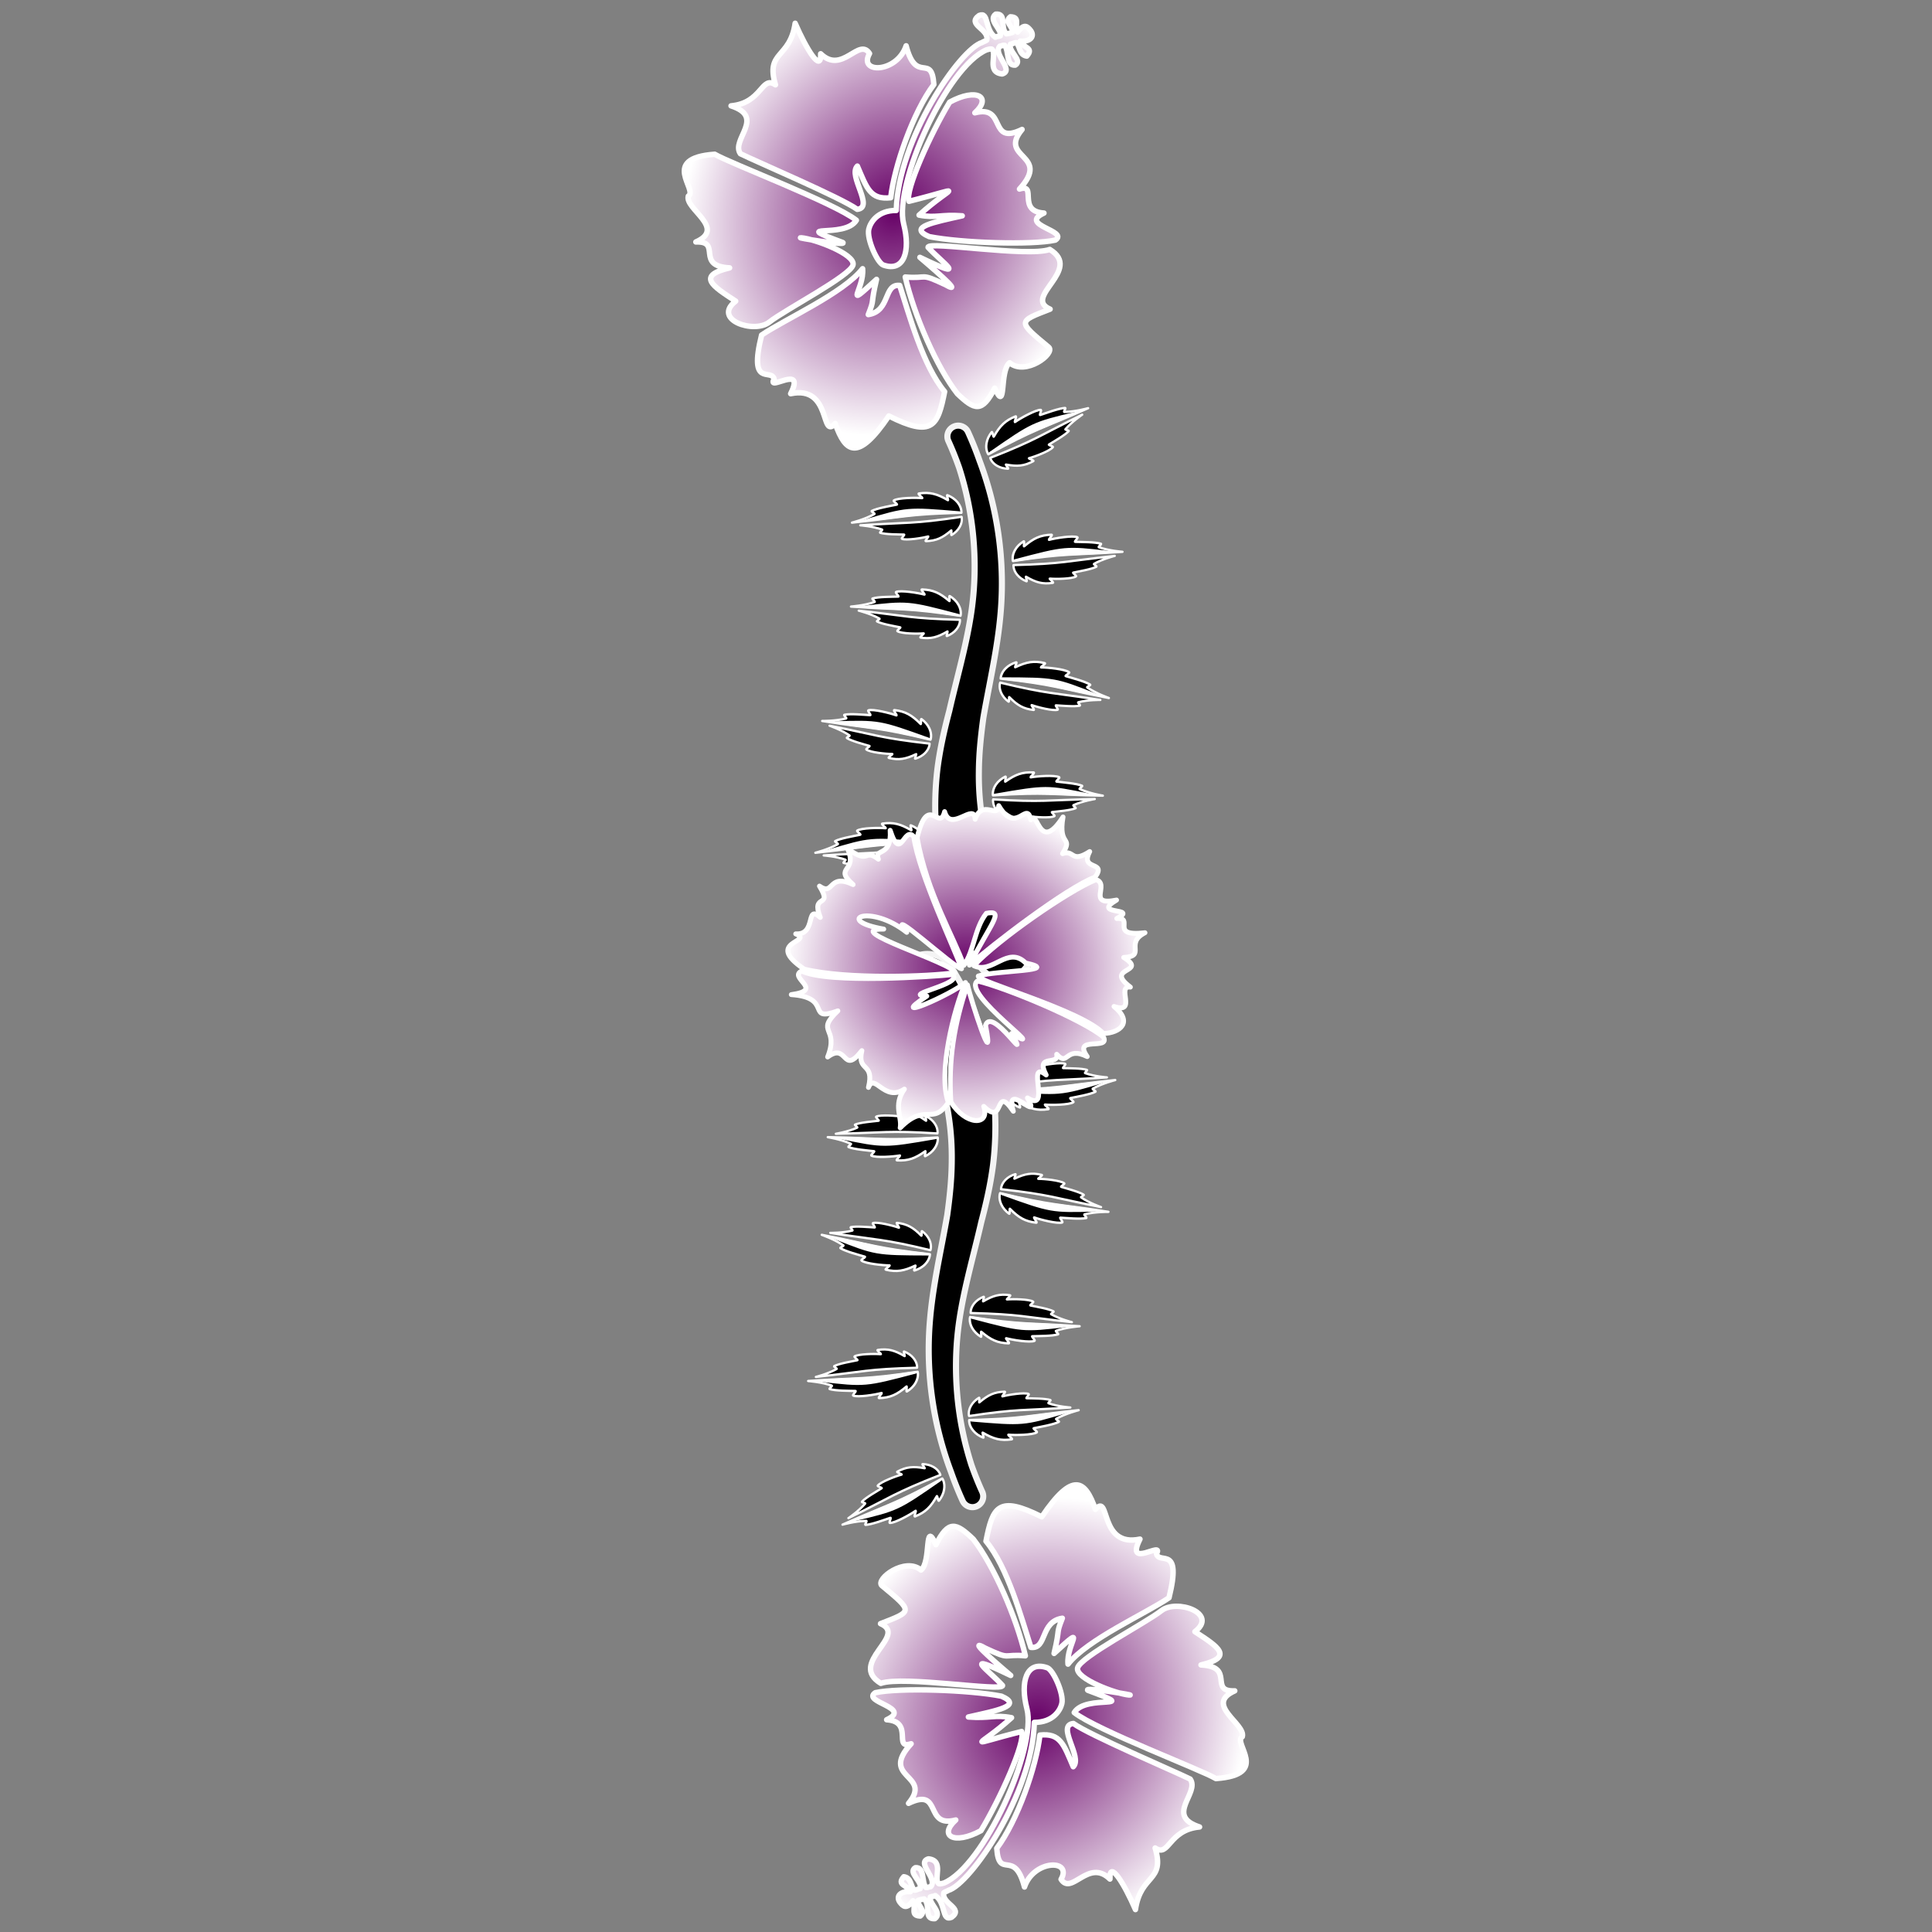 <?xml version="1.0" encoding="UTF-8" standalone="no"?>
<!-- Created with Inkscape (http://www.inkscape.org/) -->

<svg
   xmlns:dc="http://purl.org/dc/elements/1.1/"
   xmlns:cc="http://creativecommons.org/ns#"
   xmlns:rdf="http://www.w3.org/1999/02/22-rdf-syntax-ns#"
   xmlns:svg="http://www.w3.org/2000/svg"
   xmlns="http://www.w3.org/2000/svg"
   xmlns:xlink="http://www.w3.org/1999/xlink"
   xmlns:sodipodi="http://sodipodi.sourceforge.net/DTD/sodipodi-0.dtd"
   xmlns:inkscape="http://www.inkscape.org/namespaces/inkscape"
   width="1000"
   height="1000"
   viewBox="0 0 264.583 264.583"
   version="1.1"
   id="svg3853"
   inkscape:version="0.92.3 (2405546, 2018-03-11)"
   sodipodi:docname="CTFS-Flower2-Stripe-NoTux-Purple.svg">
  <rect x="0" y="0" width="264.583" height="264.583" fill="#808080" stroke="none"/>
  <title
     id="title1635">CTFS Flower2 Stripe NoTux</title>
  <defs
     id="defs3847">
    <inkscape:path-effect
       end_linecap_type="round"
       miter_limit="4"
       linejoin_type="extrp_arc"
       start_linecap_type="round"
       interpolator_beta="0.2"
       interpolator_type="Linear"
       sort_points="true"
       offset_points="0.235,-9.371 | 1.342,-5.763 | 2.829,-3.578"
       is_visible="true"
       id="path-effect36125"
       effect="powerstroke" />
    <inkscape:path-effect
       is_visible="true"
       id="path-effect36123"
       effect="spiro" />
    <linearGradient
       inkscape:collect="always"
       id="linearGradient6719">
      <stop
         style="stop-color:#660066;stop-opacity:1;"
         offset="0"
         id="stop6721" />
      <stop
         style="stop-color:#ffffff;stop-opacity:1;"
         offset="1"
         id="stop6723" />
    </linearGradient>
    <radialGradient
       inkscape:collect="always"
       xlink:href="#linearGradient6719"
       id="radialGradient36931-3-6"
       gradientUnits="userSpaceOnUse"
       gradientTransform="matrix(1,0,0,1.108,0,-54.583)"
       cx="397.268"
       cy="503.648"
       fx="397.268"
       fy="503.648"
       r="342.137" />
    <radialGradient
       inkscape:collect="always"
       xlink:href="#linearGradient6719"
       id="radialGradient36919-5-6"
       gradientUnits="userSpaceOnUse"
       gradientTransform="matrix(1,0,0,1.108,0,-54.583)"
       cx="397.268"
       cy="503.648"
       fx="397.268"
       fy="503.648"
       r="342.137" />
    <radialGradient
       inkscape:collect="always"
       xlink:href="#linearGradient6719"
       id="radialGradient36921-3-1"
       gradientUnits="userSpaceOnUse"
       gradientTransform="matrix(1,0,0,1.108,0,-54.583)"
       cx="397.268"
       cy="503.648"
       fx="397.268"
       fy="503.648"
       r="342.137" />
    <radialGradient
       inkscape:collect="always"
       xlink:href="#linearGradient6719"
       id="radialGradient36923-5-5"
       gradientUnits="userSpaceOnUse"
       gradientTransform="matrix(1,0,0,1.108,0,-54.583)"
       cx="397.268"
       cy="503.648"
       fx="397.268"
       fy="503.648"
       r="342.137" />
    <radialGradient
       inkscape:collect="always"
       xlink:href="#linearGradient6719"
       id="radialGradient36925-6-9"
       gradientUnits="userSpaceOnUse"
       gradientTransform="matrix(1,0,0,1.108,0,-54.583)"
       cx="397.268"
       cy="503.648"
       fx="397.268"
       fy="503.648"
       r="342.137" />
    <radialGradient
       inkscape:collect="always"
       xlink:href="#linearGradient6719"
       id="radialGradient36927-2-4"
       gradientUnits="userSpaceOnUse"
       gradientTransform="matrix(1,0,0,1.108,0,-54.583)"
       cx="397.268"
       cy="503.648"
       fx="397.268"
       fy="503.648"
       r="342.137" />
    <radialGradient
       inkscape:collect="always"
       xlink:href="#linearGradient6719"
       id="radialGradient36929-9-9"
       gradientUnits="userSpaceOnUse"
       gradientTransform="matrix(1,0,0,1.108,0,-54.583)"
       cx="397.268"
       cy="503.648"
       fx="397.268"
       fy="503.648"
       r="342.137" />
    <radialGradient
       inkscape:collect="always"
       xlink:href="#linearGradient6719"
       id="radialGradient36931-3-6-1"
       gradientUnits="userSpaceOnUse"
       gradientTransform="matrix(1,0,0,1.108,0,-54.583)"
       cx="397.268"
       cy="503.648"
       fx="397.268"
       fy="503.648"
       r="342.137" />
    <radialGradient
       inkscape:collect="always"
       xlink:href="#linearGradient6719"
       id="radialGradient36919-5-6-9"
       gradientUnits="userSpaceOnUse"
       gradientTransform="matrix(1,0,0,1.108,0,-54.583)"
       cx="397.268"
       cy="503.648"
       fx="397.268"
       fy="503.648"
       r="342.137" />
    <radialGradient
       inkscape:collect="always"
       xlink:href="#linearGradient6719"
       id="radialGradient36921-3-1-7"
       gradientUnits="userSpaceOnUse"
       gradientTransform="matrix(1,0,0,1.108,0,-54.583)"
       cx="397.268"
       cy="503.648"
       fx="397.268"
       fy="503.648"
       r="342.137" />
    <radialGradient
       inkscape:collect="always"
       xlink:href="#linearGradient6719"
       id="radialGradient36923-5-5-5"
       gradientUnits="userSpaceOnUse"
       gradientTransform="matrix(1,0,0,1.108,0,-54.583)"
       cx="397.268"
       cy="503.648"
       fx="397.268"
       fy="503.648"
       r="342.137" />
    <radialGradient
       inkscape:collect="always"
       xlink:href="#linearGradient6719"
       id="radialGradient36925-6-9-3"
       gradientUnits="userSpaceOnUse"
       gradientTransform="matrix(1,0,0,1.108,0,-54.583)"
       cx="397.268"
       cy="503.648"
       fx="397.268"
       fy="503.648"
       r="342.137" />
    <radialGradient
       inkscape:collect="always"
       xlink:href="#linearGradient6719"
       id="radialGradient36927-2-4-8"
       gradientUnits="userSpaceOnUse"
       gradientTransform="matrix(1,0,0,1.108,0,-54.583)"
       cx="397.268"
       cy="503.648"
       fx="397.268"
       fy="503.648"
       r="342.137" />
    <radialGradient
       inkscape:collect="always"
       xlink:href="#linearGradient6719"
       id="radialGradient36929-9-9-8"
       gradientUnits="userSpaceOnUse"
       gradientTransform="matrix(1,0,0,1.108,0,-54.583)"
       cx="397.268"
       cy="503.648"
       fx="397.268"
       fy="503.648"
       r="342.137" />
    <radialGradient
       inkscape:collect="always"
       xlink:href="#linearGradient6719"
       id="radialGradient36809"
       gradientUnits="userSpaceOnUse"
       gradientTransform="matrix(1,0,0,0.904,0,53.279)"
       cx="395.388"
       cy="553.066"
       fx="395.388"
       fy="553.066"
       r="333.219" />
    <radialGradient
       inkscape:collect="always"
       xlink:href="#linearGradient6719"
       id="radialGradient36799"
       gradientUnits="userSpaceOnUse"
       gradientTransform="matrix(1,0,0,0.904,0,53.279)"
       cx="395.388"
       cy="553.066"
       fx="395.388"
       fy="553.066"
       r="333.219" />
    <radialGradient
       inkscape:collect="always"
       xlink:href="#linearGradient6719"
       id="radialGradient36801"
       gradientUnits="userSpaceOnUse"
       gradientTransform="matrix(1,0,0,0.904,0,53.279)"
       cx="395.388"
       cy="553.066"
       fx="395.388"
       fy="553.066"
       r="333.219" />
    <radialGradient
       inkscape:collect="always"
       xlink:href="#linearGradient6719"
       id="radialGradient36803"
       gradientUnits="userSpaceOnUse"
       gradientTransform="matrix(1,0,0,0.904,0,53.279)"
       cx="395.388"
       cy="553.066"
       fx="395.388"
       fy="553.066"
       r="333.219" />
    <radialGradient
       inkscape:collect="always"
       xlink:href="#linearGradient6719"
       id="radialGradient36805"
       gradientUnits="userSpaceOnUse"
       gradientTransform="matrix(1,0,0,0.904,0,53.279)"
       cx="395.388"
       cy="553.066"
       fx="395.388"
       fy="553.066"
       r="333.219" />
    <radialGradient
       inkscape:collect="always"
       xlink:href="#linearGradient6719"
       id="radialGradient36807"
       gradientUnits="userSpaceOnUse"
       gradientTransform="matrix(1,0,0,0.904,0,53.279)"
       cx="395.388"
       cy="553.066"
       fx="395.388"
       fy="553.066"
       r="333.219" />
  </defs>
  <sodipodi:namedview
     id="base"
     pagecolor="#1a52c2"
     bordercolor="#666666"
     borderopacity="1.0"
     inkscape:pageopacity="0"
     inkscape:pageshadow="2"
     inkscape:zoom="0.75"
     inkscape:cx="501.64863"
     inkscape:cy="517.26829"
     inkscape:document-units="px"
     inkscape:current-layer="layer1"
     showgrid="false"
     inkscape:pagecheckerboard="true"
     inkscape:window-width="1451"
     inkscape:window-height="988"
     inkscape:window-x="2001"
     inkscape:window-y="34"
     inkscape:window-maximized="0"
     units="px"
     inkscape:snap-global="false" />
  <g
     inkscape:label="Layer 1"
     inkscape:groupmode="layer"
     id="layer1"
     transform="translate(0,-32.417)">
    <g
       id="g41187"
       transform="matrix(0.268,0,0,0.268,25.95,226.985)">
      <g
         id="g6772-3"
         transform="matrix(-1.541,0,0,-1.541,604.407,212.32)">
        <path
           style="fill:#000000;fill-rule:nonzero;stroke:#f4f4f4;stroke-width:2.03;stroke-linecap:butt;stroke-linejoin:miter;stroke-miterlimit:4;stroke-dasharray:none;stroke-opacity:1"
           d="m 139.64,288.181 c -2.879,-4.573 -5.399,-9.357 -7.55,-14.295 -6.227,-16.375 -8.418,-34.065 -6.359,-51.104 0.845,-6.585 2.301,-12.953 3.914,-19.079 0.657,-2.864 1.356,-5.71 2.053,-8.517 2.216,-8.927 4.402,-17.471 5.52,-26.159 1.938,-15.264 0.469,-31.051 -4.286,-45.883 -1.062,-3.039 -2.262,-6.029 -3.598,-8.957 a 3.578,3.578 90 0 1 6.512,-2.97 c 1.427,3.129 2.708,6.321 3.842,9.565 5.861,15.537 8.345,32.449 7.074,49.201 -0.7,9.43 -2.556,18.692 -4.261,27.579 -0.544,2.834 -1.073,5.63 -1.557,8.42 -0.845,6.076 -1.448,11.959 -1.494,17.787 -0.238,14.899 3.264,29.66 9.822,42.632 1.78,4.087 3.862,8.035 6.229,11.795 a 9.371,9.371 90 0 1 -15.861,9.985 z"
           id="path992-59-8-7-7-1"
           inkscape:connector-curvature="0"
           inkscape:path-effect="#path-effect36123;#path-effect36125"
           inkscape:original-d="m 147.57046,283.18867 c -3.82636,-26.27615 -11.15423,-33.63669 -14.98036,-59.91321 -3.82613,-26.27652 6.7688,-42.05246 9.39944,-53.77048 2.63066,-11.71801 -5.89215,-38.26715 -9.39944,-56.80279"
           sodipodi:nodetypes="cssc" />
        <g
           id="g4275-36-8"
           transform="rotate(20,445.703,531.755)">
          <g
             transform="translate(0.375,75.86)"
             id="g4224-9-563-9">
            <path
               style="fill:#000000;fill-opacity:1;stroke:#ffffff;stroke-width:0.78;stroke-linejoin:round;stroke-miterlimit:4;stroke-dasharray:none;stroke-opacity:1"
               d="m 19.203,171.347 c 0,0 -1.381,-0.879 -1.822,-3.209 -0.128,-0.676 -0.152,-1.358 -0.089,-2.038 0.063,-0.68 0.212,-1.359 0.43,-2.03 0.075,-0.232 0.364,0.173 0.637,0.573 0.273,0.4 0.53,0.796 0.542,0.546 0.341,-2.009 0.763,-3.573 1.448,-4.945 0.685,-1.372 1.634,-2.553 3.028,-3.794 0.248,-0.19 0.282,0.388 0.302,0.945 0.019,0.557 0.024,1.092 0.214,0.816 0.598,-0.868 1.845,-2.397 3.14,-3.774 1.295,-1.377 2.64,-2.602 3.434,-2.863 0.236,-0.077 0.253,0.407 0.259,0.872 0.006,0.465 0.003,0.912 0.197,0.758 0.824,-0.65 2.092,-1.707 3.384,-2.696 1.292,-0.989 2.606,-1.91 3.523,-2.29 0.224,-0.093 0.185,0.275 0.143,0.646 -0.042,0.371 -0.086,0.745 0.127,0.665 1.699,-0.64 3.436,-1.606 4.748,-2.411 1.312,-0.805 2.199,-1.45 2.199,-1.45 -12.493,11.989 -14.019,12.297 -25.845,25.679 z"
               id="path3769-7-1-9-3-94-6"
               inkscape:connector-curvature="0"
               sodipodi:nodetypes="csssscscssssssssssscc" />
            <path
               style="fill:#ffffff;fill-opacity:1;fill-rule:nonzero;stroke:#ffffff;stroke-width:0.78;stroke-linejoin:round;stroke-miterlimit:4;stroke-dasharray:none;stroke-opacity:1"
               d="M 19.57,170.775 C 29.572,156.605 29.573,156.605 41.792,148.533 29.3,160.522 31.396,157.393 19.57,170.775 Z"
               id="path3769-7-1-2-1-6-81-4"
               inkscape:connector-curvature="0"
               sodipodi:nodetypes="ccc" />
          </g>
          <path
             sodipodi:nodetypes="csssscscssssssssssscc"
             inkscape:connector-curvature="0"
             id="path3769-7-1-8-5-0-2-06-29-3"
             d="m 20.583,248.114 c 0,0 0.813,1.277 2.968,1.685 0.626,0.119 1.256,0.14 1.885,0.082 0.629,-0.058 1.257,-0.196 1.878,-0.398 0.215,-0.07 -0.16,-0.337 -0.53,-0.589 -0.37,-0.252 -0.737,-0.49 -0.505,-0.502 1.858,-0.315 3.304,-0.705 4.573,-1.339 1.269,-0.634 2.361,-1.511 3.508,-2.801 0.176,-0.23 -0.359,-0.261 -0.874,-0.279 -0.515,-0.018 -1.01,-0.022 -0.754,-0.198 0.803,-0.553 2.217,-1.706 3.49,-2.904 1.274,-1.198 2.407,-2.441 2.648,-3.176 0.072,-0.218 -0.376,-0.234 -0.807,-0.24 -0.43,-0.006 -0.843,-0.002 -0.701,-0.182 0.601,-0.762 1.579,-1.935 2.493,-3.13 0.915,-1.195 1.767,-2.411 2.118,-3.258 0.086,-0.208 -0.254,-0.171 -0.598,-0.133 -0.343,0.039 -0.689,0.08 -0.615,-0.118 0.592,-1.572 1.485,-3.178 2.229,-4.391 0.745,-1.213 1.341,-2.034 1.341,-2.034 -11.088,11.554 -11.373,12.966 -23.748,23.903 z"
             style="fill:#000000;fill-opacity:1;stroke:#ffffff;stroke-width:0.758;stroke-linejoin:round;stroke-miterlimit:4;stroke-dasharray:none;stroke-opacity:1" />
        </g>
        <g
           id="g4275-2-3-3"
           transform="rotate(40,213.186,380.825)">
          <g
             transform="translate(0.375,75.86)"
             id="g4224-9-6-90-3">
            <path
               style="fill:#000000;fill-opacity:1;stroke:#ffffff;stroke-width:0.78;stroke-linejoin:round;stroke-miterlimit:4;stroke-dasharray:none;stroke-opacity:1"
               d="m 19.203,171.347 c 0,0 -1.381,-0.879 -1.822,-3.209 -0.128,-0.676 -0.152,-1.358 -0.089,-2.038 0.063,-0.68 0.212,-1.359 0.43,-2.03 0.075,-0.232 0.364,0.173 0.637,0.573 0.273,0.4 0.53,0.796 0.542,0.546 0.341,-2.009 0.763,-3.573 1.448,-4.945 0.685,-1.372 1.634,-2.553 3.028,-3.794 0.248,-0.19 0.282,0.388 0.302,0.945 0.019,0.557 0.024,1.092 0.214,0.816 0.598,-0.868 1.845,-2.397 3.14,-3.774 1.295,-1.377 2.64,-2.602 3.434,-2.863 0.236,-0.077 0.253,0.407 0.259,0.872 0.006,0.465 0.003,0.912 0.197,0.758 0.824,-0.65 2.092,-1.707 3.384,-2.696 1.292,-0.989 2.606,-1.91 3.523,-2.29 0.224,-0.093 0.185,0.275 0.143,0.646 -0.042,0.371 -0.086,0.745 0.127,0.665 1.699,-0.64 3.436,-1.606 4.748,-2.411 1.312,-0.805 2.199,-1.45 2.199,-1.45 -12.493,11.989 -14.019,12.297 -25.845,25.679 z"
               id="path3769-7-1-9-3-1-8-8"
               inkscape:connector-curvature="0"
               sodipodi:nodetypes="csssscscssssssssssscc" />
            <path
               style="fill:#ffffff;fill-opacity:1;fill-rule:nonzero;stroke:#ffffff;stroke-width:0.78;stroke-linejoin:round;stroke-miterlimit:4;stroke-dasharray:none;stroke-opacity:1"
               d="M 19.57,170.775 C 29.572,156.605 29.573,156.605 41.792,148.533 29.3,160.522 31.396,157.393 19.57,170.775 Z"
               id="path3769-7-1-2-1-6-8-8-6"
               inkscape:connector-curvature="0"
               sodipodi:nodetypes="ccc" />
          </g>
          <path
             sodipodi:nodetypes="csssscscssssssssssscc"
             inkscape:connector-curvature="0"
             id="path3769-7-1-8-5-0-2-06-7-5-0"
             d="m 20.583,248.114 c 0,0 0.813,1.277 2.968,1.685 0.626,0.119 1.256,0.14 1.885,0.082 0.629,-0.058 1.257,-0.196 1.878,-0.398 0.215,-0.07 -0.16,-0.337 -0.53,-0.589 -0.37,-0.252 -0.737,-0.49 -0.505,-0.502 1.858,-0.315 3.304,-0.705 4.573,-1.339 1.269,-0.634 2.361,-1.511 3.508,-2.801 0.176,-0.23 -0.359,-0.261 -0.874,-0.279 -0.515,-0.018 -1.01,-0.022 -0.754,-0.198 0.803,-0.553 2.217,-1.706 3.49,-2.904 1.274,-1.198 2.407,-2.441 2.648,-3.176 0.072,-0.218 -0.376,-0.234 -0.807,-0.24 -0.43,-0.006 -0.843,-0.002 -0.701,-0.182 0.601,-0.762 1.579,-1.935 2.493,-3.13 0.915,-1.195 1.767,-2.411 2.118,-3.258 0.086,-0.208 -0.254,-0.171 -0.598,-0.133 -0.343,0.039 -0.689,0.08 -0.615,-0.118 0.592,-1.572 1.485,-3.178 2.229,-4.391 0.745,-1.213 1.341,-2.034 1.341,-2.034 -11.088,11.554 -11.373,12.966 -23.748,23.903 z"
             style="fill:#000000;fill-opacity:1;stroke:#ffffff;stroke-width:0.758;stroke-linejoin:round;stroke-miterlimit:4;stroke-dasharray:none;stroke-opacity:1" />
        </g>
        <g
           id="g4275-9-0-4"
           transform="rotate(55,135.208,342.196)">
          <g
             transform="translate(0.375,75.86)"
             id="g4224-9-2-9-8">
            <path
               style="fill:#000000;fill-opacity:1;stroke:#ffffff;stroke-width:0.78;stroke-linejoin:round;stroke-miterlimit:4;stroke-dasharray:none;stroke-opacity:1"
               d="m 19.203,171.347 c 0,0 -1.381,-0.879 -1.822,-3.209 -0.128,-0.676 -0.152,-1.358 -0.089,-2.038 0.063,-0.68 0.212,-1.359 0.43,-2.03 0.075,-0.232 0.364,0.173 0.637,0.573 0.273,0.4 0.53,0.796 0.542,0.546 0.341,-2.009 0.763,-3.573 1.448,-4.945 0.685,-1.372 1.634,-2.553 3.028,-3.794 0.248,-0.19 0.282,0.388 0.302,0.945 0.019,0.557 0.024,1.092 0.214,0.816 0.598,-0.868 1.845,-2.397 3.14,-3.774 1.295,-1.377 2.64,-2.602 3.434,-2.863 0.236,-0.077 0.253,0.407 0.259,0.872 0.006,0.465 0.003,0.912 0.197,0.758 0.824,-0.65 2.092,-1.707 3.384,-2.696 1.292,-0.989 2.606,-1.91 3.523,-2.29 0.224,-0.093 0.185,0.275 0.143,0.646 -0.042,0.371 -0.086,0.745 0.127,0.665 1.699,-0.64 3.436,-1.606 4.748,-2.411 1.312,-0.805 2.199,-1.45 2.199,-1.45 -12.493,11.989 -14.019,12.297 -25.845,25.679 z"
               id="path3769-7-1-9-3-0-63-8"
               inkscape:connector-curvature="0"
               sodipodi:nodetypes="csssscscssssssssssscc" />
            <path
               style="fill:#ffffff;fill-opacity:1;fill-rule:nonzero;stroke:#ffffff;stroke-width:0.78;stroke-linejoin:round;stroke-miterlimit:4;stroke-dasharray:none;stroke-opacity:1"
               d="M 19.57,170.775 C 29.572,156.605 29.573,156.605 41.792,148.533 29.3,160.522 31.396,157.393 19.57,170.775 Z"
               id="path3769-7-1-2-1-6-2-8-8"
               inkscape:connector-curvature="0"
               sodipodi:nodetypes="ccc" />
          </g>
          <path
             sodipodi:nodetypes="csssscscssssssssssscc"
             inkscape:connector-curvature="0"
             id="path3769-7-1-8-5-0-2-06-3-5-9"
             d="m 20.583,248.114 c 0,0 0.813,1.277 2.968,1.685 0.626,0.119 1.256,0.14 1.885,0.082 0.629,-0.058 1.257,-0.196 1.878,-0.398 0.215,-0.07 -0.16,-0.337 -0.53,-0.589 -0.37,-0.252 -0.737,-0.49 -0.505,-0.502 1.858,-0.315 3.304,-0.705 4.573,-1.339 1.269,-0.634 2.361,-1.511 3.508,-2.801 0.176,-0.23 -0.359,-0.261 -0.874,-0.279 -0.515,-0.018 -1.01,-0.022 -0.754,-0.198 0.803,-0.553 2.217,-1.706 3.49,-2.904 1.274,-1.198 2.407,-2.441 2.648,-3.176 0.072,-0.218 -0.376,-0.234 -0.807,-0.24 -0.43,-0.006 -0.843,-0.002 -0.701,-0.182 0.601,-0.762 1.579,-1.935 2.493,-3.13 0.915,-1.195 1.767,-2.411 2.118,-3.258 0.086,-0.208 -0.254,-0.171 -0.598,-0.133 -0.343,0.039 -0.689,0.08 -0.615,-0.118 0.592,-1.572 1.485,-3.178 2.229,-4.391 0.745,-1.213 1.341,-2.034 1.341,-2.034 -11.088,11.554 -11.373,12.966 -23.748,23.903 z"
             style="fill:#000000;fill-opacity:1;stroke:#ffffff;stroke-width:0.758;stroke-linejoin:round;stroke-miterlimit:4;stroke-dasharray:none;stroke-opacity:1" />
        </g>
        <g
           id="g4275-7-61-7"
           transform="rotate(45,100.563,389.795)">
          <g
             transform="translate(0.375,75.86)"
             id="g4224-9-5-1-7">
            <path
               style="fill:#000000;fill-opacity:1;stroke:#ffffff;stroke-width:0.78;stroke-linejoin:round;stroke-miterlimit:4;stroke-dasharray:none;stroke-opacity:1"
               d="m 19.203,171.347 c 0,0 -1.381,-0.879 -1.822,-3.209 -0.128,-0.676 -0.152,-1.358 -0.089,-2.038 0.063,-0.68 0.212,-1.359 0.43,-2.03 0.075,-0.232 0.364,0.173 0.637,0.573 0.273,0.4 0.53,0.796 0.542,0.546 0.341,-2.009 0.763,-3.573 1.448,-4.945 0.685,-1.372 1.634,-2.553 3.028,-3.794 0.248,-0.19 0.282,0.388 0.302,0.945 0.019,0.557 0.024,1.092 0.214,0.816 0.598,-0.868 1.845,-2.397 3.14,-3.774 1.295,-1.377 2.64,-2.602 3.434,-2.863 0.236,-0.077 0.253,0.407 0.259,0.872 0.006,0.465 0.003,0.912 0.197,0.758 0.824,-0.65 2.092,-1.707 3.384,-2.696 1.292,-0.989 2.606,-1.91 3.523,-2.29 0.224,-0.093 0.185,0.275 0.143,0.646 -0.042,0.371 -0.086,0.745 0.127,0.665 1.699,-0.64 3.436,-1.606 4.748,-2.411 1.312,-0.805 2.199,-1.45 2.199,-1.45 -12.493,11.989 -14.019,12.297 -25.845,25.679 z"
               id="path3769-7-1-9-3-9-5-6"
               inkscape:connector-curvature="0"
               sodipodi:nodetypes="csssscscssssssssssscc" />
            <path
               style="fill:#ffffff;fill-opacity:1;fill-rule:nonzero;stroke:#ffffff;stroke-width:0.78;stroke-linejoin:round;stroke-miterlimit:4;stroke-dasharray:none;stroke-opacity:1"
               d="M 19.57,170.775 C 29.572,156.605 29.573,156.605 41.792,148.533 29.3,160.522 31.396,157.393 19.57,170.775 Z"
               id="path3769-7-1-2-1-6-22-9-4"
               inkscape:connector-curvature="0"
               sodipodi:nodetypes="ccc" />
          </g>
          <path
             sodipodi:nodetypes="csssscscssssssssssscc"
             inkscape:connector-curvature="0"
             id="path3769-7-1-8-5-0-2-06-8-8-3"
             d="m 20.583,248.114 c 0,0 0.813,1.277 2.968,1.685 0.626,0.119 1.256,0.14 1.885,0.082 0.629,-0.058 1.257,-0.196 1.878,-0.398 0.215,-0.07 -0.16,-0.337 -0.53,-0.589 -0.37,-0.252 -0.737,-0.49 -0.505,-0.502 1.858,-0.315 3.304,-0.705 4.573,-1.339 1.269,-0.634 2.361,-1.511 3.508,-2.801 0.176,-0.23 -0.359,-0.261 -0.874,-0.279 -0.515,-0.018 -1.01,-0.022 -0.754,-0.198 0.803,-0.553 2.217,-1.706 3.49,-2.904 1.274,-1.198 2.407,-2.441 2.648,-3.176 0.072,-0.218 -0.376,-0.234 -0.807,-0.24 -0.43,-0.006 -0.843,-0.002 -0.701,-0.182 0.601,-0.762 1.579,-1.935 2.493,-3.13 0.915,-1.195 1.767,-2.411 2.118,-3.258 0.086,-0.208 -0.254,-0.171 -0.598,-0.133 -0.343,0.039 -0.689,0.08 -0.615,-0.118 0.592,-1.572 1.485,-3.178 2.229,-4.391 0.745,-1.213 1.341,-2.034 1.341,-2.034 -11.088,11.554 -11.373,12.966 -23.748,23.903 z"
             style="fill:#000000;fill-opacity:1;stroke:#ffffff;stroke-width:0.758;stroke-linejoin:round;stroke-miterlimit:4;stroke-dasharray:none;stroke-opacity:1" />
        </g>
        <g
           id="g4275-25-4-0"
           transform="matrix(-0.643,0.766,0.766,0.643,-43.114,-35.948)">
          <g
             transform="translate(0.375,75.86)"
             id="g4224-9-4-8-3">
            <path
               style="fill:#000000;fill-opacity:1;stroke:#ffffff;stroke-width:0.78;stroke-linejoin:round;stroke-miterlimit:4;stroke-dasharray:none;stroke-opacity:1"
               d="m 19.203,171.347 c 0,0 -1.381,-0.879 -1.822,-3.209 -0.128,-0.676 -0.152,-1.358 -0.089,-2.038 0.063,-0.68 0.212,-1.359 0.43,-2.03 0.075,-0.232 0.364,0.173 0.637,0.573 0.273,0.4 0.53,0.796 0.542,0.546 0.341,-2.009 0.763,-3.573 1.448,-4.945 0.685,-1.372 1.634,-2.553 3.028,-3.794 0.248,-0.19 0.282,0.388 0.302,0.945 0.019,0.557 0.024,1.092 0.214,0.816 0.598,-0.868 1.845,-2.397 3.14,-3.774 1.295,-1.377 2.64,-2.602 3.434,-2.863 0.236,-0.077 0.253,0.407 0.259,0.872 0.006,0.465 0.003,0.912 0.197,0.758 0.824,-0.65 2.092,-1.707 3.384,-2.696 1.292,-0.989 2.606,-1.91 3.523,-2.29 0.224,-0.093 0.185,0.275 0.143,0.646 -0.042,0.371 -0.086,0.745 0.127,0.665 1.699,-0.64 3.436,-1.606 4.748,-2.411 1.312,-0.805 2.199,-1.45 2.199,-1.45 -12.493,11.989 -14.019,12.297 -25.845,25.679 z"
               id="path3769-7-1-9-3-7-1-0"
               inkscape:connector-curvature="0"
               sodipodi:nodetypes="csssscscssssssssssscc" />
            <path
               style="fill:#ffffff;fill-opacity:1;fill-rule:nonzero;stroke:#ffffff;stroke-width:0.78;stroke-linejoin:round;stroke-miterlimit:4;stroke-dasharray:none;stroke-opacity:1"
               d="M 19.57,170.775 C 29.572,156.605 29.573,156.605 41.792,148.533 29.3,160.522 31.396,157.393 19.57,170.775 Z"
               id="path3769-7-1-2-1-6-4-0-9"
               inkscape:connector-curvature="0"
               sodipodi:nodetypes="ccc" />
          </g>
          <path
             sodipodi:nodetypes="csssscscssssssssssscc"
             inkscape:connector-curvature="0"
             id="path3769-7-1-8-5-0-2-06-4-3-2"
             d="m 20.583,248.114 c 0,0 0.813,1.277 2.968,1.685 0.626,0.119 1.256,0.14 1.885,0.082 0.629,-0.058 1.257,-0.196 1.878,-0.398 0.215,-0.07 -0.16,-0.337 -0.53,-0.589 -0.37,-0.252 -0.737,-0.49 -0.505,-0.502 1.858,-0.315 3.304,-0.705 4.573,-1.339 1.269,-0.634 2.361,-1.511 3.508,-2.801 0.176,-0.23 -0.359,-0.261 -0.874,-0.279 -0.515,-0.018 -1.01,-0.022 -0.754,-0.198 0.803,-0.553 2.217,-1.706 3.49,-2.904 1.274,-1.198 2.407,-2.441 2.648,-3.176 0.072,-0.218 -0.376,-0.234 -0.807,-0.24 -0.43,-0.006 -0.843,-0.002 -0.701,-0.182 0.601,-0.762 1.579,-1.935 2.493,-3.13 0.915,-1.195 1.767,-2.411 2.118,-3.258 0.086,-0.208 -0.254,-0.171 -0.598,-0.133 -0.343,0.039 -0.689,0.08 -0.615,-0.118 0.592,-1.572 1.485,-3.178 2.229,-4.391 0.745,-1.213 1.341,-2.034 1.341,-2.034 -11.088,11.554 -11.373,12.966 -23.748,23.903 z"
             style="fill:#000000;fill-opacity:1;stroke:#ffffff;stroke-width:0.758;stroke-linejoin:round;stroke-miterlimit:4;stroke-dasharray:none;stroke-opacity:1" />
        </g>
        <g
           id="g4275-7-3-0-5"
           transform="matrix(-0.643,0.766,0.766,0.643,-55.246,73.523)">
          <g
             transform="translate(0.375,75.86)"
             id="g4224-9-5-0-4-4">
            <path
               style="fill:#000000;fill-opacity:1;stroke:#ffffff;stroke-width:0.78;stroke-linejoin:round;stroke-miterlimit:4;stroke-dasharray:none;stroke-opacity:1"
               d="m 19.203,171.347 c 0,0 -1.381,-0.879 -1.822,-3.209 -0.128,-0.676 -0.152,-1.358 -0.089,-2.038 0.063,-0.68 0.212,-1.359 0.43,-2.03 0.075,-0.232 0.364,0.173 0.637,0.573 0.273,0.4 0.53,0.796 0.542,0.546 0.341,-2.009 0.763,-3.573 1.448,-4.945 0.685,-1.372 1.634,-2.553 3.028,-3.794 0.248,-0.19 0.282,0.388 0.302,0.945 0.019,0.557 0.024,1.092 0.214,0.816 0.598,-0.868 1.845,-2.397 3.14,-3.774 1.295,-1.377 2.64,-2.602 3.434,-2.863 0.236,-0.077 0.253,0.407 0.259,0.872 0.006,0.465 0.003,0.912 0.197,0.758 0.824,-0.65 2.092,-1.707 3.384,-2.696 1.292,-0.989 2.606,-1.91 3.523,-2.29 0.224,-0.093 0.185,0.275 0.143,0.646 -0.042,0.371 -0.086,0.745 0.127,0.665 1.699,-0.64 3.436,-1.606 4.748,-2.411 1.312,-0.805 2.199,-1.45 2.199,-1.45 -12.493,11.989 -14.019,12.297 -25.845,25.679 z"
               id="path3769-7-1-9-3-9-7-4-0"
               inkscape:connector-curvature="0"
               sodipodi:nodetypes="csssscscssssssssssscc" />
            <path
               style="fill:#ffffff;fill-opacity:1;fill-rule:nonzero;stroke:#ffffff;stroke-width:0.78;stroke-linejoin:round;stroke-miterlimit:4;stroke-dasharray:none;stroke-opacity:1"
               d="M 19.57,170.775 C 29.572,156.605 29.573,156.605 41.792,148.533 29.3,160.522 31.396,157.393 19.57,170.775 Z"
               id="path3769-7-1-2-1-6-22-8-4-5"
               inkscape:connector-curvature="0"
               sodipodi:nodetypes="ccc" />
          </g>
          <path
             sodipodi:nodetypes="csssscscssssssssssscc"
             inkscape:connector-curvature="0"
             id="path3769-7-1-8-5-0-2-06-8-6-4-9"
             d="m 20.583,248.114 c 0,0 0.813,1.277 2.968,1.685 0.626,0.119 1.256,0.14 1.885,0.082 0.629,-0.058 1.257,-0.196 1.878,-0.398 0.215,-0.07 -0.16,-0.337 -0.53,-0.589 -0.37,-0.252 -0.737,-0.49 -0.505,-0.502 1.858,-0.315 3.304,-0.705 4.573,-1.339 1.269,-0.634 2.361,-1.511 3.508,-2.801 0.176,-0.23 -0.359,-0.261 -0.874,-0.279 -0.515,-0.018 -1.01,-0.022 -0.754,-0.198 0.803,-0.553 2.217,-1.706 3.49,-2.904 1.274,-1.198 2.407,-2.441 2.648,-3.176 0.072,-0.218 -0.376,-0.234 -0.807,-0.24 -0.43,-0.006 -0.843,-0.002 -0.701,-0.182 0.601,-0.762 1.579,-1.935 2.493,-3.13 0.915,-1.195 1.767,-2.411 2.118,-3.258 0.086,-0.208 -0.254,-0.171 -0.598,-0.133 -0.343,0.039 -0.689,0.08 -0.615,-0.118 0.592,-1.572 1.485,-3.178 2.229,-4.391 0.745,-1.213 1.341,-2.034 1.341,-2.034 -11.088,11.554 -11.373,12.966 -23.748,23.903 z"
             style="fill:#000000;fill-opacity:1;stroke:#ffffff;stroke-width:0.758;stroke-linejoin:round;stroke-miterlimit:4;stroke-dasharray:none;stroke-opacity:1" />
        </g>
        <g
           id="g4275-9-8-7-4"
           transform="matrix(-0.819,0.574,0.574,0.819,-2.451,-0.45)">
          <g
             transform="translate(0.375,75.86)"
             id="g4224-9-2-8-6-6">
            <path
               style="fill:#000000;fill-opacity:1;stroke:#ffffff;stroke-width:0.78;stroke-linejoin:round;stroke-miterlimit:4;stroke-dasharray:none;stroke-opacity:1"
               d="m 19.203,171.347 c 0,0 -1.381,-0.879 -1.822,-3.209 -0.128,-0.676 -0.152,-1.358 -0.089,-2.038 0.063,-0.68 0.212,-1.359 0.43,-2.03 0.075,-0.232 0.364,0.173 0.637,0.573 0.273,0.4 0.53,0.796 0.542,0.546 0.341,-2.009 0.763,-3.573 1.448,-4.945 0.685,-1.372 1.634,-2.553 3.028,-3.794 0.248,-0.19 0.282,0.388 0.302,0.945 0.019,0.557 0.024,1.092 0.214,0.816 0.598,-0.868 1.845,-2.397 3.14,-3.774 1.295,-1.377 2.64,-2.602 3.434,-2.863 0.236,-0.077 0.253,0.407 0.259,0.872 0.006,0.465 0.003,0.912 0.197,0.758 0.824,-0.65 2.092,-1.707 3.384,-2.696 1.292,-0.989 2.606,-1.91 3.523,-2.29 0.224,-0.093 0.185,0.275 0.143,0.646 -0.042,0.371 -0.086,0.745 0.127,0.665 1.699,-0.64 3.436,-1.606 4.748,-2.411 1.312,-0.805 2.199,-1.45 2.199,-1.45 -12.493,11.989 -14.019,12.297 -25.845,25.679 z"
               id="path3769-7-1-9-3-0-4-31-9"
               inkscape:connector-curvature="0"
               sodipodi:nodetypes="csssscscssssssssssscc" />
            <path
               style="fill:#ffffff;fill-opacity:1;fill-rule:nonzero;stroke:#ffffff;stroke-width:0.78;stroke-linejoin:round;stroke-miterlimit:4;stroke-dasharray:none;stroke-opacity:1"
               d="M 19.57,170.775 C 29.572,156.605 29.573,156.605 41.792,148.533 29.3,160.522 31.396,157.393 19.57,170.775 Z"
               id="path3769-7-1-2-1-6-2-3-7-2"
               inkscape:connector-curvature="0"
               sodipodi:nodetypes="ccc" />
          </g>
          <path
             sodipodi:nodetypes="csssscscssssssssssscc"
             inkscape:connector-curvature="0"
             id="path3769-7-1-8-5-0-2-06-3-1-5-2"
             d="m 20.583,248.114 c 0,0 0.813,1.277 2.968,1.685 0.626,0.119 1.256,0.14 1.885,0.082 0.629,-0.058 1.257,-0.196 1.878,-0.398 0.215,-0.07 -0.16,-0.337 -0.53,-0.589 -0.37,-0.252 -0.737,-0.49 -0.505,-0.502 1.858,-0.315 3.304,-0.705 4.573,-1.339 1.269,-0.634 2.361,-1.511 3.508,-2.801 0.176,-0.23 -0.359,-0.261 -0.874,-0.279 -0.515,-0.018 -1.01,-0.022 -0.754,-0.198 0.803,-0.553 2.217,-1.706 3.49,-2.904 1.274,-1.198 2.407,-2.441 2.648,-3.176 0.072,-0.218 -0.376,-0.234 -0.807,-0.24 -0.43,-0.006 -0.843,-0.002 -0.701,-0.182 0.601,-0.762 1.579,-1.935 2.493,-3.13 0.915,-1.195 1.767,-2.411 2.118,-3.258 0.086,-0.208 -0.254,-0.171 -0.598,-0.133 -0.343,0.039 -0.689,0.08 -0.615,-0.118 0.592,-1.572 1.485,-3.178 2.229,-4.391 0.745,-1.213 1.341,-2.034 1.341,-2.034 -11.088,11.554 -11.373,12.966 -23.748,23.903 z"
             style="fill:#000000;fill-opacity:1;stroke:#ffffff;stroke-width:0.758;stroke-linejoin:round;stroke-miterlimit:4;stroke-dasharray:none;stroke-opacity:1" />
        </g>
        <g
           id="g4275-2-4-96-4"
           transform="matrix(-0.766,0.643,0.643,0.766,-10.6,-29.778)">
          <g
             transform="translate(0.375,75.86)"
             id="g4224-9-6-9-2-7">
            <path
               style="fill:#000000;fill-opacity:1;stroke:#ffffff;stroke-width:0.78;stroke-linejoin:round;stroke-miterlimit:4;stroke-dasharray:none;stroke-opacity:1"
               d="m 19.203,171.347 c 0,0 -1.381,-0.879 -1.822,-3.209 -0.128,-0.676 -0.152,-1.358 -0.089,-2.038 0.063,-0.68 0.212,-1.359 0.43,-2.03 0.075,-0.232 0.364,0.173 0.637,0.573 0.273,0.4 0.53,0.796 0.542,0.546 0.341,-2.009 0.763,-3.573 1.448,-4.945 0.685,-1.372 1.634,-2.553 3.028,-3.794 0.248,-0.19 0.282,0.388 0.302,0.945 0.019,0.557 0.024,1.092 0.214,0.816 0.598,-0.868 1.845,-2.397 3.14,-3.774 1.295,-1.377 2.64,-2.602 3.434,-2.863 0.236,-0.077 0.253,0.407 0.259,0.872 0.006,0.465 0.003,0.912 0.197,0.758 0.824,-0.65 2.092,-1.707 3.384,-2.696 1.292,-0.989 2.606,-1.91 3.523,-2.29 0.224,-0.093 0.185,0.275 0.143,0.646 -0.042,0.371 -0.086,0.745 0.127,0.665 1.699,-0.64 3.436,-1.606 4.748,-2.411 1.312,-0.805 2.199,-1.45 2.199,-1.45 -12.493,11.989 -14.019,12.297 -25.845,25.679 z"
               id="path3769-7-1-9-3-1-2-1-7"
               inkscape:connector-curvature="0"
               sodipodi:nodetypes="csssscscssssssssssscc" />
            <path
               style="fill:#ffffff;fill-opacity:1;fill-rule:nonzero;stroke:#ffffff;stroke-width:0.78;stroke-linejoin:round;stroke-miterlimit:4;stroke-dasharray:none;stroke-opacity:1"
               d="M 19.57,170.775 C 29.572,156.605 29.573,156.605 41.792,148.533 29.3,160.522 31.396,157.393 19.57,170.775 Z"
               id="path3769-7-1-2-1-6-8-0-7-5"
               inkscape:connector-curvature="0"
               sodipodi:nodetypes="ccc" />
          </g>
          <path
             sodipodi:nodetypes="csssscscssssssssssscc"
             inkscape:connector-curvature="0"
             id="path3769-7-1-8-5-0-2-06-7-6-8-4"
             d="m 20.583,248.114 c 0,0 0.813,1.277 2.968,1.685 0.626,0.119 1.256,0.14 1.885,0.082 0.629,-0.058 1.257,-0.196 1.878,-0.398 0.215,-0.07 -0.16,-0.337 -0.53,-0.589 -0.37,-0.252 -0.737,-0.49 -0.505,-0.502 1.858,-0.315 3.304,-0.705 4.573,-1.339 1.269,-0.634 2.361,-1.511 3.508,-2.801 0.176,-0.23 -0.359,-0.261 -0.874,-0.279 -0.515,-0.018 -1.01,-0.022 -0.754,-0.198 0.803,-0.553 2.217,-1.706 3.49,-2.904 1.274,-1.198 2.407,-2.441 2.648,-3.176 0.072,-0.218 -0.376,-0.234 -0.807,-0.24 -0.43,-0.006 -0.843,-0.002 -0.701,-0.182 0.601,-0.762 1.579,-1.935 2.493,-3.13 0.915,-1.195 1.767,-2.411 2.118,-3.258 0.086,-0.208 -0.254,-0.171 -0.598,-0.133 -0.343,0.039 -0.689,0.08 -0.615,-0.118 0.592,-1.572 1.485,-3.178 2.229,-4.391 0.745,-1.213 1.341,-2.034 1.341,-2.034 -11.088,11.554 -11.373,12.966 -23.748,23.903 z"
             style="fill:#000000;fill-opacity:1;stroke:#ffffff;stroke-width:0.758;stroke-linejoin:round;stroke-miterlimit:4;stroke-dasharray:none;stroke-opacity:1" />
        </g>
        <g
           style="fill:url(#radialGradient36931-3-6-1);fill-opacity:1;stroke:#990033;stroke-width:9;stroke-miterlimit:4.2;stroke-dasharray:none;stroke-opacity:1"
           id="g6127-87-1-1-99-7-0-0-3-1-0-8"
           transform="matrix(-0.174,-0.1,-0.1,0.174,231.004,-9.835)">
          <path
             style="fill:url(#radialGradient36919-5-6-9);fill-opacity:1;fill-rule:nonzero;stroke:#ffffff;stroke-width:9;stroke-linejoin:round;stroke-miterlimit:4.2;stroke-dasharray:none;stroke-opacity:1"
             d="m 296.739,454.333 c 35.328,32.584 69.593,61.321 30.261,57.029 -51.414,-17.383 -154.189,-72.16 -183.551,-98.83 -12.595,-25.036 65.957,9.364 38.483,-29.428 40.838,20.094 33.528,-38.148 54.82,-14.262 -17.14,-76.802 56.221,-25.454 45.377,-87.479 35.432,52.06 42.155,-23.755 81.359,15.041 -12.082,-36.674 18.016,-38.215 44.89,5.44 1.427,59.206 -8.593,164.623 -23.378,175.518 -71.916,-69.068 -49.019,-60.14 -25.83,11.482 -27.567,-9.555 -29.763,-18.91 -62.43,-34.511 z"
             id="path2985-48-0-4-9-2-5-6-4-7-2-9-1"
             inkscape:connector-curvature="0"
             sodipodi:nodetypes="ccccccccccc" />
          <path
             style="fill:url(#radialGradient36921-3-1-7);fill-opacity:1;fill-rule:nonzero;stroke:#ffffff;stroke-width:9;stroke-linejoin:round;stroke-miterlimit:4.2;stroke-dasharray:none;stroke-opacity:1"
             d="m 323.213,548.696 c -51.666,9.5 -89.628,18.139 -59.26,18.122 48.651,4.021 28.775,5.657 64.036,22.091 -44.096,47.444 -119.356,103.396 -170.84,124.319 -38.17,9.256 -51.201,7.471 -48.776,-38.768 -39.119,27.852 8.021,-28.425 -0.511,-48.614 -33.933,6.035 -57.895,-50.708 -43.413,-54.443 67.052,-11.551 65.559,-11.123 29.573,-55.711 49.935,5.916 -14.989,-83.682 49.616,-85.249 25.021,29.534 182.812,88.459 176.11,97.144 -32.843,10.548 -89.529,14.399 3.464,21.11 z"
             id="path2985-5-04-99-2-9-5-1-3-8-0-7-1-2"
             inkscape:connector-curvature="0"
             sodipodi:nodetypes="ccccccccccc" />
          <path
             style="fill:url(#radialGradient36923-5-5-5);fill-opacity:1;fill-rule:nonzero;stroke:#ffffff;stroke-width:9;stroke-linejoin:round;stroke-miterlimit:4.2;stroke-dasharray:none;stroke-opacity:1"
             d="m 350.042,673.172 c 4.464,-30.373 3.905,-12.639 17.159,-57.211 23.428,73.96 9.267,23.741 28.749,-3.848 7.606,51.281 68.895,135.06 90.063,178.19 -25.098,87.725 -40.89,38.666 -54.243,52.844 0.271,25.769 -32.583,-49.115 -35.652,7.266 -52.006,-46.539 -80.846,42.695 -88.374,6.031 -38.674,33.273 -63.813,36.763 -70.664,-54.915 -80.462,-4.566 -78.5,-26.12 -59.856,-80.831 52.573,-19.369 113.895,-80.855 151.818,-115.17 24.996,11.032 -8.255,44.207 20.999,67.643 z"
             id="path2985-1-0-9-6-9-5-3-8-7-6-0-7-8"
             inkscape:connector-curvature="0"
             sodipodi:nodetypes="ccccccccccc" />
          <path
             style="fill:url(#radialGradient36925-6-9-3);fill-opacity:1;fill-rule:nonzero;stroke:#ffffff;stroke-width:9;stroke-linejoin:round;stroke-miterlimit:4.2;stroke-dasharray:none;stroke-opacity:1"
             d="m 445.692,590.905 c 97.411,16.329 0.031,-6.033 -0.908,-43.058 46.539,-6.731 228.08,22.538 257.253,22.053 75.675,50.978 -5.987,64.566 3.372,81.647 -5.028,21.465 -81.623,14.335 -48.554,59.568 -37.226,-23.427 -18.454,35.421 -69.69,9.318 40.884,38.537 10.31,40.122 -36.113,42.645 19.019,46.023 -53.464,32.334 -65.454,2.252 -11.991,-30.081 -78.309,-133.38 -72.751,-150.885 5.402,-17.017 76.053,-5.613 96.263,3.827 12.651,5.909 -71.872,-25.559 -63.416,-27.367 z"
             id="path2985-2-83-5-5-0-2-3-7-0-9-9-7-9"
             inkscape:connector-curvature="0"
             sodipodi:nodetypes="ccccccczcsc" />
          <path
             style="fill:url(#radialGradient36927-2-4-8);fill-opacity:1;fill-rule:nonzero;stroke:#ffffff;stroke-width:9;stroke-linejoin:round;stroke-miterlimit:4.2;stroke-dasharray:none;stroke-opacity:1"
             d="m 487.914,469.434 c -32.041,24.048 -46.283,37.896 -73.796,17.889 21.026,-48.626 38.352,-141.396 31.433,-197.794 29.613,-44.234 24.786,15.068 71.543,-32.582 -9.404,46.844 45.962,80.058 46.059,41.189 28.858,-14.993 21.602,53.007 69.833,40.592 -17.61,27.946 24.208,5.168 61.644,-22.698 -21.969,55.677 20.219,63.796 -22.454,104.396 28.374,-2.209 3.804,36.873 46.302,66.701 -59.629,-12.604 -27.141,48.961 -52.842,60.905 -28.879,-1.813 -181.178,-19.978 -213.073,-16.536 -23.6,-16.905 41.315,-40.313 35.35,-62.061 z"
             id="path2985-9-30-87-9-8-7-4-6-8-2-3-1-3"
             inkscape:connector-curvature="0"
             sodipodi:nodetypes="cccccccccccc" />
          <path
             style="fill:url(#radialGradient36929-9-9-8);fill-opacity:1;fill-rule:nonzero;stroke:#ffffff;stroke-width:9;stroke-linejoin:round;stroke-miterlimit:4.2;stroke-dasharray:none;stroke-opacity:1"
             d="m 369.335,589.819 c 10.252,1.858 45.506,-23.581 50.298,-39.425 3.243,-10.723 2.999,-34.141 -23.998,-49.481 56.111,-103.457 41.678,-283.731 15.259,-311.344 -0.953,-2.216 -3.487,-4.429 -4.574,-7.193 5.28,-18.116 42.053,-5.205 31.163,-28.928 -10.759,-14.358 -19.137,16.063 -41.071,17.803 -3.449,-4.554 -1.726,-1.544 -5.987,-6.001 1.972,-10.865 31.308,-12.191 24.32,-27.431 -15.701,-10.611 -16.087,15.583 -31.414,19.472 -3.192,-2.963 -4.058,-2.968 -7.586,-7.085 2.887,-8.808 21.035,-7.626 15.911,-20.62 -15.451,-8.138 -12.015,8.957 -22.857,15.925 -2.523,-17.721 -8.788,-16.582 -18.143,-12.695 -10.677,5.36 -7.526,16.702 6.839,23.425 -10.576,7.815 -25.386,-2.391 -21.709,16.122 12.193,4.726 17.272,-8.39 26.047,-10.564 3.266,1.469 4.145,4.933 7.125,6.801 -1.633,12.693 -31.388,12.643 -24.161,26.155 12.981,9.318 20.444,-15.624 31.529,-19.592 4.738,2.388 1.688,1.586 6.089,5.102 4.642,17.512 -41.179,22.15 -26.039,37.98 24.626,10.671 22.933,-24.738 35.128,-27.088 2.794,0.525 4.849,3.436 6.972,5.247 43.217,56.759 22.688,269.582 -24.61,317.906 -32.294,32.996 -40.572,68.976 -4.531,75.509 z"
             id="path3816-0-1-6-7-8-5-5-5-6-1-6-1-6"
             inkscape:connector-curvature="0"
             sodipodi:nodetypes="ssccccccccccccccccccccccss" />
        </g>
      </g>
      <g
         id="g6772"
         transform="matrix(1.541,0,0,1.541,188.477,-676.653)">
        <path
           style="fill:#000000;fill-rule:nonzero;stroke:#f4f4f4;stroke-width:2.03;stroke-linecap:butt;stroke-linejoin:miter;stroke-miterlimit:4;stroke-dasharray:none;stroke-opacity:1"
           d="m 139.64,288.181 c -2.879,-4.573 -5.399,-9.357 -7.55,-14.295 -6.227,-16.375 -8.418,-34.065 -6.359,-51.104 0.845,-6.585 2.301,-12.953 3.914,-19.079 0.657,-2.864 1.356,-5.71 2.053,-8.517 2.216,-8.927 4.402,-17.471 5.52,-26.159 1.938,-15.264 0.469,-31.051 -4.286,-45.883 -1.062,-3.039 -2.262,-6.029 -3.598,-8.957 a 3.578,3.578 90 0 1 6.512,-2.97 c 1.427,3.129 2.708,6.321 3.842,9.565 5.861,15.537 8.345,32.449 7.074,49.201 -0.7,9.43 -2.556,18.692 -4.261,27.579 -0.544,2.834 -1.073,5.63 -1.557,8.42 -0.845,6.076 -1.448,11.959 -1.494,17.787 -0.238,14.899 3.264,29.66 9.822,42.632 1.78,4.087 3.862,8.035 6.229,11.795 a 9.371,9.371 90 0 1 -15.861,9.985 z"
           id="path992-59-8-7-7"
           inkscape:connector-curvature="0"
           inkscape:path-effect="#path-effect36123;#path-effect36125"
           inkscape:original-d="m 147.57046,283.18867 c -3.82636,-26.27615 -11.15423,-33.63669 -14.98036,-59.91321 -3.82613,-26.27652 6.7688,-42.05246 9.39944,-53.77048 2.63066,-11.71801 -5.89215,-38.26715 -9.39944,-56.80279"
           sodipodi:nodetypes="cssc" />
        <g
           id="g4275-36"
           transform="rotate(20,445.703,531.755)">
          <g
             transform="translate(0.375,75.86)"
             id="g4224-9-563">
            <path
               style="fill:#000000;fill-opacity:1;stroke:#ffffff;stroke-width:0.78;stroke-linejoin:round;stroke-miterlimit:4;stroke-dasharray:none;stroke-opacity:1"
               d="m 19.203,171.347 c 0,0 -1.381,-0.879 -1.822,-3.209 -0.128,-0.676 -0.152,-1.358 -0.089,-2.038 0.063,-0.68 0.212,-1.359 0.43,-2.03 0.075,-0.232 0.364,0.173 0.637,0.573 0.273,0.4 0.53,0.796 0.542,0.546 0.341,-2.009 0.763,-3.573 1.448,-4.945 0.685,-1.372 1.634,-2.553 3.028,-3.794 0.248,-0.19 0.282,0.388 0.302,0.945 0.019,0.557 0.024,1.092 0.214,0.816 0.598,-0.868 1.845,-2.397 3.14,-3.774 1.295,-1.377 2.64,-2.602 3.434,-2.863 0.236,-0.077 0.253,0.407 0.259,0.872 0.006,0.465 0.003,0.912 0.197,0.758 0.824,-0.65 2.092,-1.707 3.384,-2.696 1.292,-0.989 2.606,-1.91 3.523,-2.29 0.224,-0.093 0.185,0.275 0.143,0.646 -0.042,0.371 -0.086,0.745 0.127,0.665 1.699,-0.64 3.436,-1.606 4.748,-2.411 1.312,-0.805 2.199,-1.45 2.199,-1.45 -12.493,11.989 -14.019,12.297 -25.845,25.679 z"
               id="path3769-7-1-9-3-94"
               inkscape:connector-curvature="0"
               sodipodi:nodetypes="csssscscssssssssssscc" />
            <path
               style="fill:#ffffff;fill-opacity:1;fill-rule:nonzero;stroke:#ffffff;stroke-width:0.78;stroke-linejoin:round;stroke-miterlimit:4;stroke-dasharray:none;stroke-opacity:1"
               d="M 19.57,170.775 C 29.572,156.605 29.573,156.605 41.792,148.533 29.3,160.522 31.396,157.393 19.57,170.775 Z"
               id="path3769-7-1-2-1-6-81"
               inkscape:connector-curvature="0"
               sodipodi:nodetypes="ccc" />
          </g>
          <path
             sodipodi:nodetypes="csssscscssssssssssscc"
             inkscape:connector-curvature="0"
             id="path3769-7-1-8-5-0-2-06-29"
             d="m 20.583,248.114 c 0,0 0.813,1.277 2.968,1.685 0.626,0.119 1.256,0.14 1.885,0.082 0.629,-0.058 1.257,-0.196 1.878,-0.398 0.215,-0.07 -0.16,-0.337 -0.53,-0.589 -0.37,-0.252 -0.737,-0.49 -0.505,-0.502 1.858,-0.315 3.304,-0.705 4.573,-1.339 1.269,-0.634 2.361,-1.511 3.508,-2.801 0.176,-0.23 -0.359,-0.261 -0.874,-0.279 -0.515,-0.018 -1.01,-0.022 -0.754,-0.198 0.803,-0.553 2.217,-1.706 3.49,-2.904 1.274,-1.198 2.407,-2.441 2.648,-3.176 0.072,-0.218 -0.376,-0.234 -0.807,-0.24 -0.43,-0.006 -0.843,-0.002 -0.701,-0.182 0.601,-0.762 1.579,-1.935 2.493,-3.13 0.915,-1.195 1.767,-2.411 2.118,-3.258 0.086,-0.208 -0.254,-0.171 -0.598,-0.133 -0.343,0.039 -0.689,0.08 -0.615,-0.118 0.592,-1.572 1.485,-3.178 2.229,-4.391 0.745,-1.213 1.341,-2.034 1.341,-2.034 -11.088,11.554 -11.373,12.966 -23.748,23.903 z"
             style="fill:#000000;fill-opacity:1;stroke:#ffffff;stroke-width:0.758;stroke-linejoin:round;stroke-miterlimit:4;stroke-dasharray:none;stroke-opacity:1" />
        </g>
        <g
           id="g4275-2-3"
           transform="rotate(40,213.186,380.825)">
          <g
             transform="translate(0.375,75.86)"
             id="g4224-9-6-90">
            <path
               style="fill:#000000;fill-opacity:1;stroke:#ffffff;stroke-width:0.78;stroke-linejoin:round;stroke-miterlimit:4;stroke-dasharray:none;stroke-opacity:1"
               d="m 19.203,171.347 c 0,0 -1.381,-0.879 -1.822,-3.209 -0.128,-0.676 -0.152,-1.358 -0.089,-2.038 0.063,-0.68 0.212,-1.359 0.43,-2.03 0.075,-0.232 0.364,0.173 0.637,0.573 0.273,0.4 0.53,0.796 0.542,0.546 0.341,-2.009 0.763,-3.573 1.448,-4.945 0.685,-1.372 1.634,-2.553 3.028,-3.794 0.248,-0.19 0.282,0.388 0.302,0.945 0.019,0.557 0.024,1.092 0.214,0.816 0.598,-0.868 1.845,-2.397 3.14,-3.774 1.295,-1.377 2.64,-2.602 3.434,-2.863 0.236,-0.077 0.253,0.407 0.259,0.872 0.006,0.465 0.003,0.912 0.197,0.758 0.824,-0.65 2.092,-1.707 3.384,-2.696 1.292,-0.989 2.606,-1.91 3.523,-2.29 0.224,-0.093 0.185,0.275 0.143,0.646 -0.042,0.371 -0.086,0.745 0.127,0.665 1.699,-0.64 3.436,-1.606 4.748,-2.411 1.312,-0.805 2.199,-1.45 2.199,-1.45 -12.493,11.989 -14.019,12.297 -25.845,25.679 z"
               id="path3769-7-1-9-3-1-8"
               inkscape:connector-curvature="0"
               sodipodi:nodetypes="csssscscssssssssssscc" />
            <path
               style="fill:#ffffff;fill-opacity:1;fill-rule:nonzero;stroke:#ffffff;stroke-width:0.78;stroke-linejoin:round;stroke-miterlimit:4;stroke-dasharray:none;stroke-opacity:1"
               d="M 19.57,170.775 C 29.572,156.605 29.573,156.605 41.792,148.533 29.3,160.522 31.396,157.393 19.57,170.775 Z"
               id="path3769-7-1-2-1-6-8-8"
               inkscape:connector-curvature="0"
               sodipodi:nodetypes="ccc" />
          </g>
          <path
             sodipodi:nodetypes="csssscscssssssssssscc"
             inkscape:connector-curvature="0"
             id="path3769-7-1-8-5-0-2-06-7-5"
             d="m 20.583,248.114 c 0,0 0.813,1.277 2.968,1.685 0.626,0.119 1.256,0.14 1.885,0.082 0.629,-0.058 1.257,-0.196 1.878,-0.398 0.215,-0.07 -0.16,-0.337 -0.53,-0.589 -0.37,-0.252 -0.737,-0.49 -0.505,-0.502 1.858,-0.315 3.304,-0.705 4.573,-1.339 1.269,-0.634 2.361,-1.511 3.508,-2.801 0.176,-0.23 -0.359,-0.261 -0.874,-0.279 -0.515,-0.018 -1.01,-0.022 -0.754,-0.198 0.803,-0.553 2.217,-1.706 3.49,-2.904 1.274,-1.198 2.407,-2.441 2.648,-3.176 0.072,-0.218 -0.376,-0.234 -0.807,-0.24 -0.43,-0.006 -0.843,-0.002 -0.701,-0.182 0.601,-0.762 1.579,-1.935 2.493,-3.13 0.915,-1.195 1.767,-2.411 2.118,-3.258 0.086,-0.208 -0.254,-0.171 -0.598,-0.133 -0.343,0.039 -0.689,0.08 -0.615,-0.118 0.592,-1.572 1.485,-3.178 2.229,-4.391 0.745,-1.213 1.341,-2.034 1.341,-2.034 -11.088,11.554 -11.373,12.966 -23.748,23.903 z"
             style="fill:#000000;fill-opacity:1;stroke:#ffffff;stroke-width:0.758;stroke-linejoin:round;stroke-miterlimit:4;stroke-dasharray:none;stroke-opacity:1" />
        </g>
        <g
           id="g4275-9-0"
           transform="rotate(55,135.208,342.196)">
          <g
             transform="translate(0.375,75.86)"
             id="g4224-9-2-9">
            <path
               style="fill:#000000;fill-opacity:1;stroke:#ffffff;stroke-width:0.78;stroke-linejoin:round;stroke-miterlimit:4;stroke-dasharray:none;stroke-opacity:1"
               d="m 19.203,171.347 c 0,0 -1.381,-0.879 -1.822,-3.209 -0.128,-0.676 -0.152,-1.358 -0.089,-2.038 0.063,-0.68 0.212,-1.359 0.43,-2.03 0.075,-0.232 0.364,0.173 0.637,0.573 0.273,0.4 0.53,0.796 0.542,0.546 0.341,-2.009 0.763,-3.573 1.448,-4.945 0.685,-1.372 1.634,-2.553 3.028,-3.794 0.248,-0.19 0.282,0.388 0.302,0.945 0.019,0.557 0.024,1.092 0.214,0.816 0.598,-0.868 1.845,-2.397 3.14,-3.774 1.295,-1.377 2.64,-2.602 3.434,-2.863 0.236,-0.077 0.253,0.407 0.259,0.872 0.006,0.465 0.003,0.912 0.197,0.758 0.824,-0.65 2.092,-1.707 3.384,-2.696 1.292,-0.989 2.606,-1.91 3.523,-2.29 0.224,-0.093 0.185,0.275 0.143,0.646 -0.042,0.371 -0.086,0.745 0.127,0.665 1.699,-0.64 3.436,-1.606 4.748,-2.411 1.312,-0.805 2.199,-1.45 2.199,-1.45 -12.493,11.989 -14.019,12.297 -25.845,25.679 z"
               id="path3769-7-1-9-3-0-63"
               inkscape:connector-curvature="0"
               sodipodi:nodetypes="csssscscssssssssssscc" />
            <path
               style="fill:#ffffff;fill-opacity:1;fill-rule:nonzero;stroke:#ffffff;stroke-width:0.78;stroke-linejoin:round;stroke-miterlimit:4;stroke-dasharray:none;stroke-opacity:1"
               d="M 19.57,170.775 C 29.572,156.605 29.573,156.605 41.792,148.533 29.3,160.522 31.396,157.393 19.57,170.775 Z"
               id="path3769-7-1-2-1-6-2-8"
               inkscape:connector-curvature="0"
               sodipodi:nodetypes="ccc" />
          </g>
          <path
             sodipodi:nodetypes="csssscscssssssssssscc"
             inkscape:connector-curvature="0"
             id="path3769-7-1-8-5-0-2-06-3-5"
             d="m 20.583,248.114 c 0,0 0.813,1.277 2.968,1.685 0.626,0.119 1.256,0.14 1.885,0.082 0.629,-0.058 1.257,-0.196 1.878,-0.398 0.215,-0.07 -0.16,-0.337 -0.53,-0.589 -0.37,-0.252 -0.737,-0.49 -0.505,-0.502 1.858,-0.315 3.304,-0.705 4.573,-1.339 1.269,-0.634 2.361,-1.511 3.508,-2.801 0.176,-0.23 -0.359,-0.261 -0.874,-0.279 -0.515,-0.018 -1.01,-0.022 -0.754,-0.198 0.803,-0.553 2.217,-1.706 3.49,-2.904 1.274,-1.198 2.407,-2.441 2.648,-3.176 0.072,-0.218 -0.376,-0.234 -0.807,-0.24 -0.43,-0.006 -0.843,-0.002 -0.701,-0.182 0.601,-0.762 1.579,-1.935 2.493,-3.13 0.915,-1.195 1.767,-2.411 2.118,-3.258 0.086,-0.208 -0.254,-0.171 -0.598,-0.133 -0.343,0.039 -0.689,0.08 -0.615,-0.118 0.592,-1.572 1.485,-3.178 2.229,-4.391 0.745,-1.213 1.341,-2.034 1.341,-2.034 -11.088,11.554 -11.373,12.966 -23.748,23.903 z"
             style="fill:#000000;fill-opacity:1;stroke:#ffffff;stroke-width:0.758;stroke-linejoin:round;stroke-miterlimit:4;stroke-dasharray:none;stroke-opacity:1" />
        </g>
        <g
           id="g4275-7-61"
           transform="rotate(45,100.563,389.795)">
          <g
             transform="translate(0.375,75.86)"
             id="g4224-9-5-1">
            <path
               style="fill:#000000;fill-opacity:1;stroke:#ffffff;stroke-width:0.78;stroke-linejoin:round;stroke-miterlimit:4;stroke-dasharray:none;stroke-opacity:1"
               d="m 19.203,171.347 c 0,0 -1.381,-0.879 -1.822,-3.209 -0.128,-0.676 -0.152,-1.358 -0.089,-2.038 0.063,-0.68 0.212,-1.359 0.43,-2.03 0.075,-0.232 0.364,0.173 0.637,0.573 0.273,0.4 0.53,0.796 0.542,0.546 0.341,-2.009 0.763,-3.573 1.448,-4.945 0.685,-1.372 1.634,-2.553 3.028,-3.794 0.248,-0.19 0.282,0.388 0.302,0.945 0.019,0.557 0.024,1.092 0.214,0.816 0.598,-0.868 1.845,-2.397 3.14,-3.774 1.295,-1.377 2.64,-2.602 3.434,-2.863 0.236,-0.077 0.253,0.407 0.259,0.872 0.006,0.465 0.003,0.912 0.197,0.758 0.824,-0.65 2.092,-1.707 3.384,-2.696 1.292,-0.989 2.606,-1.91 3.523,-2.29 0.224,-0.093 0.185,0.275 0.143,0.646 -0.042,0.371 -0.086,0.745 0.127,0.665 1.699,-0.64 3.436,-1.606 4.748,-2.411 1.312,-0.805 2.199,-1.45 2.199,-1.45 -12.493,11.989 -14.019,12.297 -25.845,25.679 z"
               id="path3769-7-1-9-3-9-5"
               inkscape:connector-curvature="0"
               sodipodi:nodetypes="csssscscssssssssssscc" />
            <path
               style="fill:#ffffff;fill-opacity:1;fill-rule:nonzero;stroke:#ffffff;stroke-width:0.78;stroke-linejoin:round;stroke-miterlimit:4;stroke-dasharray:none;stroke-opacity:1"
               d="M 19.57,170.775 C 29.572,156.605 29.573,156.605 41.792,148.533 29.3,160.522 31.396,157.393 19.57,170.775 Z"
               id="path3769-7-1-2-1-6-22-9"
               inkscape:connector-curvature="0"
               sodipodi:nodetypes="ccc" />
          </g>
          <path
             sodipodi:nodetypes="csssscscssssssssssscc"
             inkscape:connector-curvature="0"
             id="path3769-7-1-8-5-0-2-06-8-8"
             d="m 20.583,248.114 c 0,0 0.813,1.277 2.968,1.685 0.626,0.119 1.256,0.14 1.885,0.082 0.629,-0.058 1.257,-0.196 1.878,-0.398 0.215,-0.07 -0.16,-0.337 -0.53,-0.589 -0.37,-0.252 -0.737,-0.49 -0.505,-0.502 1.858,-0.315 3.304,-0.705 4.573,-1.339 1.269,-0.634 2.361,-1.511 3.508,-2.801 0.176,-0.23 -0.359,-0.261 -0.874,-0.279 -0.515,-0.018 -1.01,-0.022 -0.754,-0.198 0.803,-0.553 2.217,-1.706 3.49,-2.904 1.274,-1.198 2.407,-2.441 2.648,-3.176 0.072,-0.218 -0.376,-0.234 -0.807,-0.24 -0.43,-0.006 -0.843,-0.002 -0.701,-0.182 0.601,-0.762 1.579,-1.935 2.493,-3.13 0.915,-1.195 1.767,-2.411 2.118,-3.258 0.086,-0.208 -0.254,-0.171 -0.598,-0.133 -0.343,0.039 -0.689,0.08 -0.615,-0.118 0.592,-1.572 1.485,-3.178 2.229,-4.391 0.745,-1.213 1.341,-2.034 1.341,-2.034 -11.088,11.554 -11.373,12.966 -23.748,23.903 z"
             style="fill:#000000;fill-opacity:1;stroke:#ffffff;stroke-width:0.758;stroke-linejoin:round;stroke-miterlimit:4;stroke-dasharray:none;stroke-opacity:1" />
        </g>
        <g
           id="g4275-25-4"
           transform="matrix(-0.643,0.766,0.766,0.643,-43.114,-35.948)">
          <g
             transform="translate(0.375,75.86)"
             id="g4224-9-4-8">
            <path
               style="fill:#000000;fill-opacity:1;stroke:#ffffff;stroke-width:0.78;stroke-linejoin:round;stroke-miterlimit:4;stroke-dasharray:none;stroke-opacity:1"
               d="m 19.203,171.347 c 0,0 -1.381,-0.879 -1.822,-3.209 -0.128,-0.676 -0.152,-1.358 -0.089,-2.038 0.063,-0.68 0.212,-1.359 0.43,-2.03 0.075,-0.232 0.364,0.173 0.637,0.573 0.273,0.4 0.53,0.796 0.542,0.546 0.341,-2.009 0.763,-3.573 1.448,-4.945 0.685,-1.372 1.634,-2.553 3.028,-3.794 0.248,-0.19 0.282,0.388 0.302,0.945 0.019,0.557 0.024,1.092 0.214,0.816 0.598,-0.868 1.845,-2.397 3.14,-3.774 1.295,-1.377 2.64,-2.602 3.434,-2.863 0.236,-0.077 0.253,0.407 0.259,0.872 0.006,0.465 0.003,0.912 0.197,0.758 0.824,-0.65 2.092,-1.707 3.384,-2.696 1.292,-0.989 2.606,-1.91 3.523,-2.29 0.224,-0.093 0.185,0.275 0.143,0.646 -0.042,0.371 -0.086,0.745 0.127,0.665 1.699,-0.64 3.436,-1.606 4.748,-2.411 1.312,-0.805 2.199,-1.45 2.199,-1.45 -12.493,11.989 -14.019,12.297 -25.845,25.679 z"
               id="path3769-7-1-9-3-7-1"
               inkscape:connector-curvature="0"
               sodipodi:nodetypes="csssscscssssssssssscc" />
            <path
               style="fill:#ffffff;fill-opacity:1;fill-rule:nonzero;stroke:#ffffff;stroke-width:0.78;stroke-linejoin:round;stroke-miterlimit:4;stroke-dasharray:none;stroke-opacity:1"
               d="M 19.57,170.775 C 29.572,156.605 29.573,156.605 41.792,148.533 29.3,160.522 31.396,157.393 19.57,170.775 Z"
               id="path3769-7-1-2-1-6-4-0"
               inkscape:connector-curvature="0"
               sodipodi:nodetypes="ccc" />
          </g>
          <path
             sodipodi:nodetypes="csssscscssssssssssscc"
             inkscape:connector-curvature="0"
             id="path3769-7-1-8-5-0-2-06-4-3"
             d="m 20.583,248.114 c 0,0 0.813,1.277 2.968,1.685 0.626,0.119 1.256,0.14 1.885,0.082 0.629,-0.058 1.257,-0.196 1.878,-0.398 0.215,-0.07 -0.16,-0.337 -0.53,-0.589 -0.37,-0.252 -0.737,-0.49 -0.505,-0.502 1.858,-0.315 3.304,-0.705 4.573,-1.339 1.269,-0.634 2.361,-1.511 3.508,-2.801 0.176,-0.23 -0.359,-0.261 -0.874,-0.279 -0.515,-0.018 -1.01,-0.022 -0.754,-0.198 0.803,-0.553 2.217,-1.706 3.49,-2.904 1.274,-1.198 2.407,-2.441 2.648,-3.176 0.072,-0.218 -0.376,-0.234 -0.807,-0.24 -0.43,-0.006 -0.843,-0.002 -0.701,-0.182 0.601,-0.762 1.579,-1.935 2.493,-3.13 0.915,-1.195 1.767,-2.411 2.118,-3.258 0.086,-0.208 -0.254,-0.171 -0.598,-0.133 -0.343,0.039 -0.689,0.08 -0.615,-0.118 0.592,-1.572 1.485,-3.178 2.229,-4.391 0.745,-1.213 1.341,-2.034 1.341,-2.034 -11.088,11.554 -11.373,12.966 -23.748,23.903 z"
             style="fill:#000000;fill-opacity:1;stroke:#ffffff;stroke-width:0.758;stroke-linejoin:round;stroke-miterlimit:4;stroke-dasharray:none;stroke-opacity:1" />
        </g>
        <g
           id="g4275-7-3-0"
           transform="matrix(-0.643,0.766,0.766,0.643,-55.246,73.523)">
          <g
             transform="translate(0.375,75.86)"
             id="g4224-9-5-0-4">
            <path
               style="fill:#000000;fill-opacity:1;stroke:#ffffff;stroke-width:0.78;stroke-linejoin:round;stroke-miterlimit:4;stroke-dasharray:none;stroke-opacity:1"
               d="m 19.203,171.347 c 0,0 -1.381,-0.879 -1.822,-3.209 -0.128,-0.676 -0.152,-1.358 -0.089,-2.038 0.063,-0.68 0.212,-1.359 0.43,-2.03 0.075,-0.232 0.364,0.173 0.637,0.573 0.273,0.4 0.53,0.796 0.542,0.546 0.341,-2.009 0.763,-3.573 1.448,-4.945 0.685,-1.372 1.634,-2.553 3.028,-3.794 0.248,-0.19 0.282,0.388 0.302,0.945 0.019,0.557 0.024,1.092 0.214,0.816 0.598,-0.868 1.845,-2.397 3.14,-3.774 1.295,-1.377 2.64,-2.602 3.434,-2.863 0.236,-0.077 0.253,0.407 0.259,0.872 0.006,0.465 0.003,0.912 0.197,0.758 0.824,-0.65 2.092,-1.707 3.384,-2.696 1.292,-0.989 2.606,-1.91 3.523,-2.29 0.224,-0.093 0.185,0.275 0.143,0.646 -0.042,0.371 -0.086,0.745 0.127,0.665 1.699,-0.64 3.436,-1.606 4.748,-2.411 1.312,-0.805 2.199,-1.45 2.199,-1.45 -12.493,11.989 -14.019,12.297 -25.845,25.679 z"
               id="path3769-7-1-9-3-9-7-4"
               inkscape:connector-curvature="0"
               sodipodi:nodetypes="csssscscssssssssssscc" />
            <path
               style="fill:#ffffff;fill-opacity:1;fill-rule:nonzero;stroke:#ffffff;stroke-width:0.78;stroke-linejoin:round;stroke-miterlimit:4;stroke-dasharray:none;stroke-opacity:1"
               d="M 19.57,170.775 C 29.572,156.605 29.573,156.605 41.792,148.533 29.3,160.522 31.396,157.393 19.57,170.775 Z"
               id="path3769-7-1-2-1-6-22-8-4"
               inkscape:connector-curvature="0"
               sodipodi:nodetypes="ccc" />
          </g>
          <path
             sodipodi:nodetypes="csssscscssssssssssscc"
             inkscape:connector-curvature="0"
             id="path3769-7-1-8-5-0-2-06-8-6-4"
             d="m 20.583,248.114 c 0,0 0.813,1.277 2.968,1.685 0.626,0.119 1.256,0.14 1.885,0.082 0.629,-0.058 1.257,-0.196 1.878,-0.398 0.215,-0.07 -0.16,-0.337 -0.53,-0.589 -0.37,-0.252 -0.737,-0.49 -0.505,-0.502 1.858,-0.315 3.304,-0.705 4.573,-1.339 1.269,-0.634 2.361,-1.511 3.508,-2.801 0.176,-0.23 -0.359,-0.261 -0.874,-0.279 -0.515,-0.018 -1.01,-0.022 -0.754,-0.198 0.803,-0.553 2.217,-1.706 3.49,-2.904 1.274,-1.198 2.407,-2.441 2.648,-3.176 0.072,-0.218 -0.376,-0.234 -0.807,-0.24 -0.43,-0.006 -0.843,-0.002 -0.701,-0.182 0.601,-0.762 1.579,-1.935 2.493,-3.13 0.915,-1.195 1.767,-2.411 2.118,-3.258 0.086,-0.208 -0.254,-0.171 -0.598,-0.133 -0.343,0.039 -0.689,0.08 -0.615,-0.118 0.592,-1.572 1.485,-3.178 2.229,-4.391 0.745,-1.213 1.341,-2.034 1.341,-2.034 -11.088,11.554 -11.373,12.966 -23.748,23.903 z"
             style="fill:#000000;fill-opacity:1;stroke:#ffffff;stroke-width:0.758;stroke-linejoin:round;stroke-miterlimit:4;stroke-dasharray:none;stroke-opacity:1" />
        </g>
        <g
           id="g4275-9-8-7"
           transform="matrix(-0.819,0.574,0.574,0.819,-2.451,-0.45)">
          <g
             transform="translate(0.375,75.86)"
             id="g4224-9-2-8-6">
            <path
               style="fill:#000000;fill-opacity:1;stroke:#ffffff;stroke-width:0.78;stroke-linejoin:round;stroke-miterlimit:4;stroke-dasharray:none;stroke-opacity:1"
               d="m 19.203,171.347 c 0,0 -1.381,-0.879 -1.822,-3.209 -0.128,-0.676 -0.152,-1.358 -0.089,-2.038 0.063,-0.68 0.212,-1.359 0.43,-2.03 0.075,-0.232 0.364,0.173 0.637,0.573 0.273,0.4 0.53,0.796 0.542,0.546 0.341,-2.009 0.763,-3.573 1.448,-4.945 0.685,-1.372 1.634,-2.553 3.028,-3.794 0.248,-0.19 0.282,0.388 0.302,0.945 0.019,0.557 0.024,1.092 0.214,0.816 0.598,-0.868 1.845,-2.397 3.14,-3.774 1.295,-1.377 2.64,-2.602 3.434,-2.863 0.236,-0.077 0.253,0.407 0.259,0.872 0.006,0.465 0.003,0.912 0.197,0.758 0.824,-0.65 2.092,-1.707 3.384,-2.696 1.292,-0.989 2.606,-1.91 3.523,-2.29 0.224,-0.093 0.185,0.275 0.143,0.646 -0.042,0.371 -0.086,0.745 0.127,0.665 1.699,-0.64 3.436,-1.606 4.748,-2.411 1.312,-0.805 2.199,-1.45 2.199,-1.45 -12.493,11.989 -14.019,12.297 -25.845,25.679 z"
               id="path3769-7-1-9-3-0-4-31"
               inkscape:connector-curvature="0"
               sodipodi:nodetypes="csssscscssssssssssscc" />
            <path
               style="fill:#ffffff;fill-opacity:1;fill-rule:nonzero;stroke:#ffffff;stroke-width:0.78;stroke-linejoin:round;stroke-miterlimit:4;stroke-dasharray:none;stroke-opacity:1"
               d="M 19.57,170.775 C 29.572,156.605 29.573,156.605 41.792,148.533 29.3,160.522 31.396,157.393 19.57,170.775 Z"
               id="path3769-7-1-2-1-6-2-3-7"
               inkscape:connector-curvature="0"
               sodipodi:nodetypes="ccc" />
          </g>
          <path
             sodipodi:nodetypes="csssscscssssssssssscc"
             inkscape:connector-curvature="0"
             id="path3769-7-1-8-5-0-2-06-3-1-5"
             d="m 20.583,248.114 c 0,0 0.813,1.277 2.968,1.685 0.626,0.119 1.256,0.14 1.885,0.082 0.629,-0.058 1.257,-0.196 1.878,-0.398 0.215,-0.07 -0.16,-0.337 -0.53,-0.589 -0.37,-0.252 -0.737,-0.49 -0.505,-0.502 1.858,-0.315 3.304,-0.705 4.573,-1.339 1.269,-0.634 2.361,-1.511 3.508,-2.801 0.176,-0.23 -0.359,-0.261 -0.874,-0.279 -0.515,-0.018 -1.01,-0.022 -0.754,-0.198 0.803,-0.553 2.217,-1.706 3.49,-2.904 1.274,-1.198 2.407,-2.441 2.648,-3.176 0.072,-0.218 -0.376,-0.234 -0.807,-0.24 -0.43,-0.006 -0.843,-0.002 -0.701,-0.182 0.601,-0.762 1.579,-1.935 2.493,-3.13 0.915,-1.195 1.767,-2.411 2.118,-3.258 0.086,-0.208 -0.254,-0.171 -0.598,-0.133 -0.343,0.039 -0.689,0.08 -0.615,-0.118 0.592,-1.572 1.485,-3.178 2.229,-4.391 0.745,-1.213 1.341,-2.034 1.341,-2.034 -11.088,11.554 -11.373,12.966 -23.748,23.903 z"
             style="fill:#000000;fill-opacity:1;stroke:#ffffff;stroke-width:0.758;stroke-linejoin:round;stroke-miterlimit:4;stroke-dasharray:none;stroke-opacity:1" />
        </g>
        <g
           id="g4275-2-4-96"
           transform="matrix(-0.766,0.643,0.643,0.766,-10.6,-29.778)">
          <g
             transform="translate(0.375,75.86)"
             id="g4224-9-6-9-2">
            <path
               style="fill:#000000;fill-opacity:1;stroke:#ffffff;stroke-width:0.78;stroke-linejoin:round;stroke-miterlimit:4;stroke-dasharray:none;stroke-opacity:1"
               d="m 19.203,171.347 c 0,0 -1.381,-0.879 -1.822,-3.209 -0.128,-0.676 -0.152,-1.358 -0.089,-2.038 0.063,-0.68 0.212,-1.359 0.43,-2.03 0.075,-0.232 0.364,0.173 0.637,0.573 0.273,0.4 0.53,0.796 0.542,0.546 0.341,-2.009 0.763,-3.573 1.448,-4.945 0.685,-1.372 1.634,-2.553 3.028,-3.794 0.248,-0.19 0.282,0.388 0.302,0.945 0.019,0.557 0.024,1.092 0.214,0.816 0.598,-0.868 1.845,-2.397 3.14,-3.774 1.295,-1.377 2.64,-2.602 3.434,-2.863 0.236,-0.077 0.253,0.407 0.259,0.872 0.006,0.465 0.003,0.912 0.197,0.758 0.824,-0.65 2.092,-1.707 3.384,-2.696 1.292,-0.989 2.606,-1.91 3.523,-2.29 0.224,-0.093 0.185,0.275 0.143,0.646 -0.042,0.371 -0.086,0.745 0.127,0.665 1.699,-0.64 3.436,-1.606 4.748,-2.411 1.312,-0.805 2.199,-1.45 2.199,-1.45 -12.493,11.989 -14.019,12.297 -25.845,25.679 z"
               id="path3769-7-1-9-3-1-2-1"
               inkscape:connector-curvature="0"
               sodipodi:nodetypes="csssscscssssssssssscc" />
            <path
               style="fill:#ffffff;fill-opacity:1;fill-rule:nonzero;stroke:#ffffff;stroke-width:0.78;stroke-linejoin:round;stroke-miterlimit:4;stroke-dasharray:none;stroke-opacity:1"
               d="M 19.57,170.775 C 29.572,156.605 29.573,156.605 41.792,148.533 29.3,160.522 31.396,157.393 19.57,170.775 Z"
               id="path3769-7-1-2-1-6-8-0-7"
               inkscape:connector-curvature="0"
               sodipodi:nodetypes="ccc" />
          </g>
          <path
             sodipodi:nodetypes="csssscscssssssssssscc"
             inkscape:connector-curvature="0"
             id="path3769-7-1-8-5-0-2-06-7-6-8"
             d="m 20.583,248.114 c 0,0 0.813,1.277 2.968,1.685 0.626,0.119 1.256,0.14 1.885,0.082 0.629,-0.058 1.257,-0.196 1.878,-0.398 0.215,-0.07 -0.16,-0.337 -0.53,-0.589 -0.37,-0.252 -0.737,-0.49 -0.505,-0.502 1.858,-0.315 3.304,-0.705 4.573,-1.339 1.269,-0.634 2.361,-1.511 3.508,-2.801 0.176,-0.23 -0.359,-0.261 -0.874,-0.279 -0.515,-0.018 -1.01,-0.022 -0.754,-0.198 0.803,-0.553 2.217,-1.706 3.49,-2.904 1.274,-1.198 2.407,-2.441 2.648,-3.176 0.072,-0.218 -0.376,-0.234 -0.807,-0.24 -0.43,-0.006 -0.843,-0.002 -0.701,-0.182 0.601,-0.762 1.579,-1.935 2.493,-3.13 0.915,-1.195 1.767,-2.411 2.118,-3.258 0.086,-0.208 -0.254,-0.171 -0.598,-0.133 -0.343,0.039 -0.689,0.08 -0.615,-0.118 0.592,-1.572 1.485,-3.178 2.229,-4.391 0.745,-1.213 1.341,-2.034 1.341,-2.034 -11.088,11.554 -11.373,12.966 -23.748,23.903 z"
             style="fill:#000000;fill-opacity:1;stroke:#ffffff;stroke-width:0.758;stroke-linejoin:round;stroke-miterlimit:4;stroke-dasharray:none;stroke-opacity:1" />
        </g>
        <g
           style="fill:url(#radialGradient36931-3-6);fill-opacity:1;stroke:#990033;stroke-width:9;stroke-miterlimit:4.2;stroke-dasharray:none;stroke-opacity:1"
           id="g6127-87-1-1-99-7-0-0-3-1-0"
           transform="matrix(-0.174,-0.1,-0.1,0.174,231.004,-9.835)">
          <path
             style="fill:url(#radialGradient36919-5-6);fill-opacity:1;fill-rule:nonzero;stroke:#ffffff;stroke-width:9;stroke-linejoin:round;stroke-miterlimit:4.2;stroke-dasharray:none;stroke-opacity:1"
             d="m 296.739,454.333 c 35.328,32.584 69.593,61.321 30.261,57.029 -51.414,-17.383 -154.189,-72.16 -183.551,-98.83 -12.595,-25.036 65.957,9.364 38.483,-29.428 40.838,20.094 33.528,-38.148 54.82,-14.262 -17.14,-76.802 56.221,-25.454 45.377,-87.479 35.432,52.06 42.155,-23.755 81.359,15.041 -12.082,-36.674 18.016,-38.215 44.89,5.44 1.427,59.206 -8.593,164.623 -23.378,175.518 -71.916,-69.068 -49.019,-60.14 -25.83,11.482 -27.567,-9.555 -29.763,-18.91 -62.43,-34.511 z"
             id="path2985-48-0-4-9-2-5-6-4-7-2-9"
             inkscape:connector-curvature="0"
             sodipodi:nodetypes="ccccccccccc" />
          <path
             style="fill:url(#radialGradient36921-3-1);fill-opacity:1;fill-rule:nonzero;stroke:#ffffff;stroke-width:9;stroke-linejoin:round;stroke-miterlimit:4.2;stroke-dasharray:none;stroke-opacity:1"
             d="m 323.213,548.696 c -51.666,9.5 -89.628,18.139 -59.26,18.122 48.651,4.021 28.775,5.657 64.036,22.091 -44.096,47.444 -119.356,103.396 -170.84,124.319 -38.17,9.256 -51.201,7.471 -48.776,-38.768 -39.119,27.852 8.021,-28.425 -0.511,-48.614 -33.933,6.035 -57.895,-50.708 -43.413,-54.443 67.052,-11.551 65.559,-11.123 29.573,-55.711 49.935,5.916 -14.989,-83.682 49.616,-85.249 25.021,29.534 182.812,88.459 176.11,97.144 -32.843,10.548 -89.529,14.399 3.464,21.11 z"
             id="path2985-5-04-99-2-9-5-1-3-8-0-7-1"
             inkscape:connector-curvature="0"
             sodipodi:nodetypes="ccccccccccc" />
          <path
             style="fill:url(#radialGradient36923-5-5);fill-opacity:1;fill-rule:nonzero;stroke:#ffffff;stroke-width:9;stroke-linejoin:round;stroke-miterlimit:4.2;stroke-dasharray:none;stroke-opacity:1"
             d="m 350.042,673.172 c 4.464,-30.373 3.905,-12.639 17.159,-57.211 23.428,73.96 9.267,23.741 28.749,-3.848 7.606,51.281 68.895,135.06 90.063,178.19 -25.098,87.725 -40.89,38.666 -54.243,52.844 0.271,25.769 -32.583,-49.115 -35.652,7.266 -52.006,-46.539 -80.846,42.695 -88.374,6.031 -38.674,33.273 -63.813,36.763 -70.664,-54.915 -80.462,-4.566 -78.5,-26.12 -59.856,-80.831 52.573,-19.369 113.895,-80.855 151.818,-115.17 24.996,11.032 -8.255,44.207 20.999,67.643 z"
             id="path2985-1-0-9-6-9-5-3-8-7-6-0-7"
             inkscape:connector-curvature="0"
             sodipodi:nodetypes="ccccccccccc" />
          <path
             style="fill:url(#radialGradient36925-6-9);fill-opacity:1;fill-rule:nonzero;stroke:#ffffff;stroke-width:9;stroke-linejoin:round;stroke-miterlimit:4.2;stroke-dasharray:none;stroke-opacity:1"
             d="m 445.692,590.905 c 97.411,16.329 0.031,-6.033 -0.908,-43.058 46.539,-6.731 228.08,22.538 257.253,22.053 75.675,50.978 -5.987,64.566 3.372,81.647 -5.028,21.465 -81.623,14.335 -48.554,59.568 -37.226,-23.427 -18.454,35.421 -69.69,9.318 40.884,38.537 10.31,40.122 -36.113,42.645 19.019,46.023 -53.464,32.334 -65.454,2.252 -11.991,-30.081 -78.309,-133.38 -72.751,-150.885 5.402,-17.017 76.053,-5.613 96.263,3.827 12.651,5.909 -71.872,-25.559 -63.416,-27.367 z"
             id="path2985-2-83-5-5-0-2-3-7-0-9-9-7"
             inkscape:connector-curvature="0"
             sodipodi:nodetypes="ccccccczcsc" />
          <path
             style="fill:url(#radialGradient36927-2-4);fill-opacity:1;fill-rule:nonzero;stroke:#ffffff;stroke-width:9;stroke-linejoin:round;stroke-miterlimit:4.2;stroke-dasharray:none;stroke-opacity:1"
             d="m 487.914,469.434 c -32.041,24.048 -46.283,37.896 -73.796,17.889 21.026,-48.626 38.352,-141.396 31.433,-197.794 29.613,-44.234 24.786,15.068 71.543,-32.582 -9.404,46.844 45.962,80.058 46.059,41.189 28.858,-14.993 21.602,53.007 69.833,40.592 -17.61,27.946 24.208,5.168 61.644,-22.698 -21.969,55.677 20.219,63.796 -22.454,104.396 28.374,-2.209 3.804,36.873 46.302,66.701 -59.629,-12.604 -27.141,48.961 -52.842,60.905 -28.879,-1.813 -181.178,-19.978 -213.073,-16.536 -23.6,-16.905 41.315,-40.313 35.35,-62.061 z"
             id="path2985-9-30-87-9-8-7-4-6-8-2-3-1"
             inkscape:connector-curvature="0"
             sodipodi:nodetypes="cccccccccccc" />
          <path
             style="fill:url(#radialGradient36929-9-9);fill-opacity:1;fill-rule:nonzero;stroke:#ffffff;stroke-width:9;stroke-linejoin:round;stroke-miterlimit:4.2;stroke-dasharray:none;stroke-opacity:1"
             d="m 369.335,589.819 c 10.252,1.858 45.506,-23.581 50.298,-39.425 3.243,-10.723 2.999,-34.141 -23.998,-49.481 56.111,-103.457 41.678,-283.731 15.259,-311.344 -0.953,-2.216 -3.487,-4.429 -4.574,-7.193 5.28,-18.116 42.053,-5.205 31.163,-28.928 -10.759,-14.358 -19.137,16.063 -41.071,17.803 -3.449,-4.554 -1.726,-1.544 -5.987,-6.001 1.972,-10.865 31.308,-12.191 24.32,-27.431 -15.701,-10.611 -16.087,15.583 -31.414,19.472 -3.192,-2.963 -4.058,-2.968 -7.586,-7.085 2.887,-8.808 21.035,-7.626 15.911,-20.62 -15.451,-8.138 -12.015,8.957 -22.857,15.925 -2.523,-17.721 -8.788,-16.582 -18.143,-12.695 -10.677,5.36 -7.526,16.702 6.839,23.425 -10.576,7.815 -25.386,-2.391 -21.709,16.122 12.193,4.726 17.272,-8.39 26.047,-10.564 3.266,1.469 4.145,4.933 7.125,6.801 -1.633,12.693 -31.388,12.643 -24.161,26.155 12.981,9.318 20.444,-15.624 31.529,-19.592 4.738,2.388 1.688,1.586 6.089,5.102 4.642,17.512 -41.179,22.15 -26.039,37.98 24.626,10.671 22.933,-24.738 35.128,-27.088 2.794,0.525 4.849,3.436 6.972,5.247 43.217,56.759 22.688,269.582 -24.61,317.906 -32.294,32.996 -40.572,68.976 -4.531,75.509 z"
             id="path3816-0-1-6-7-8-5-5-5-6-1-6-1"
             inkscape:connector-curvature="0"
             sodipodi:nodetypes="ssccccccccccccccccccccccss" />
        </g>
      </g>
      <g
         style="fill:url(#radialGradient36809);fill-opacity:1;fill-rule:nonzero;stroke:#ffffff;stroke-width:9;stroke-miterlimit:4.2;stroke-dasharray:none;stroke-opacity:1"
         id="g5549-8-4-7-5-00-3-2-5"
         transform="matrix(-0.278,-1.5564666e-7,1.5564666e-7,-0.278,506.921,-78.235)">
        <path
           style="fill:url(#radialGradient36799);fill-opacity:1;fill-rule:nonzero;stroke:#ffffff;stroke-width:9;stroke-linejoin:round;stroke-miterlimit:4.2;stroke-dasharray:none;stroke-opacity:1"
           d="m 312.29,430.3 c -77.767,-45.169 93.625,74.045 62.775,96.612 -54.242,-13.142 -192.358,-70.746 -231.616,-103.072 -12.595,-25.036 57.363,2.965 29.889,-35.827 40.838,20.094 34.755,-19.733 56.048,4.153 -4.873,-21.837 40.265,1.759 19.366,-37.989 38.39,30.329 -10.866,-70.786 34.384,-42.217 -27.236,-49.527 43.415,34.728 26.002,-24.461 35.432,52.06 15.146,-29.893 54.351,8.903 -12.082,-36.674 33.567,-35.387 60.44,8.268 4.829,76.213 -5.658,142.569 -30.446,215.101 -6.941,-29.645 -51.044,-166.602 -33.275,-74.344 -11.875,35.482 -84.353,-80.363 -47.917,-15.129 z"
           id="path2985-22-1-6-8-8-7-6-7-6"
           inkscape:connector-curvature="0"
           sodipodi:nodetypes="ccccccccccccc" />
        <path
           style="fill:url(#radialGradient36801);fill-opacity:1;fill-rule:nonzero;stroke:#ffffff;stroke-width:9;stroke-linejoin:round;stroke-miterlimit:4.2;stroke-dasharray:none;stroke-opacity:1"
           d="m 286.457,560.006 c 32.953,32.869 60.843,-21.438 95.252,-5.025 -44.096,47.444 -173.076,137.324 -224.56,158.247 -26.38,-8.429 18.333,-48.95 -37.727,-37.54 48.045,-28.621 -42.313,-12.465 -0.511,-33.882 -33.416,2.231 15.193,-34.158 -51.746,-26.213 38.541,-19.56 -3.697,-43.22 39.025,-45.418 -45.894,-28.738 37.323,-17.262 -12.168,-54.483 26.632,3.155 -13.201,-50.337 30.007,-35.601 -35.806,-29.014 -10.54,-48.917 19.609,-49.649 39.158,42.257 236.532,96.941 229.83,105.626 -32.843,10.548 -155.972,8.745 -87.012,23.937 z"
           id="path2985-5-9-1-7-8-8-99-4-6-4"
           inkscape:connector-curvature="0"
           sodipodi:nodetypes="cccccccccccc" />
        <path
           style="fill:url(#radialGradient36803);fill-opacity:1;fill-rule:nonzero;stroke:#ffffff;stroke-width:9;stroke-linejoin:round;stroke-miterlimit:4.2;stroke-dasharray:none;stroke-opacity:1"
           d="m 358.719,651.304 c 22.015,-27.825 21.99,-68.149 41.472,-95.737 17.502,51.281 67.853,132.456 85.822,234.737 -20.187,84.041 -40.89,9.201 -50.56,47.933 -10.898,-39.703 -55.063,18.416 -56.133,-13.966 -12.96,37.697 -41.993,-0.145 -43.357,24.916 -32.363,-55.133 -51.382,10.775 -58.91,-25.888 -13.661,19.49 -15.002,-63.423 -59.269,5.101 9.602,-55.634 -19.741,-34.622 0.882,-67.382 -22.302,7.977 -14.971,-18.798 -49.922,3.789 18.835,-36.006 -32.535,-16.37 -9.897,-46.934 52.573,-19.369 193.062,-127.506 230.984,-161.822 -39.533,77.448 -65.845,101.942 -31.112,95.254 z"
           id="path2985-1-79-9-5-4-7-8-3-1-6"
           inkscape:connector-curvature="0"
           sodipodi:nodetypes="ccccccccccccc" />
        <path
           style="fill:url(#radialGradient36805);fill-opacity:1;fill-rule:nonzero;stroke:#ffffff;stroke-width:9;stroke-linejoin:round;stroke-miterlimit:4.2;stroke-dasharray:none;stroke-opacity:1"
           d="m 505.066,616.352 c 68.167,54.058 135.03,22.279 42.287,5.93 84.082,1.063 -130.412,-63.063 -130.844,-80.089 46.539,-6.731 197.277,-12.841 277.044,6.503 75.675,50.978 -19.603,50.169 15.537,64.794 -39.178,-2.255 -17.024,55.711 -45.1,30.299 18.109,45.491 -24.408,15.498 1.457,57.505 -27.313,-19.146 -15.103,24.711 -61.817,2.87 37.535,33.176 -9.859,22.048 10.542,66.603 -41.37,-31.441 -30.203,0.836 -56.984,-19.966 8.753,21.181 -25.106,2.281 -21.655,53.069 -19.458,-60.589 -25.424,9.985 -43.427,-11.754 -9.201,-68.511 -76.337,-208.231 -87.744,-242.7 13.425,1.1 144.057,121.534 100.704,66.936 z"
           id="path2985-2-7-1-3-6-4-8-4-3-3"
           inkscape:connector-curvature="0"
           sodipodi:nodetypes="cccccccccccccc" />
        <path
           style="fill:url(#radialGradient36807);fill-opacity:1;fill-rule:nonzero;stroke:#ffffff;stroke-width:9;stroke-linejoin:round;stroke-miterlimit:4.2;stroke-dasharray:none;stroke-opacity:1"
           d="m 468.122,499.121 c 76.813,-50.877 -44.869,2.554 -70.969,24.957 21.026,-48.626 51.075,-166.842 31.433,-220.413 29.613,-44.234 41.75,0.931 88.507,-46.719 -3.874,19.297 13.526,41.445 -7.701,71.175 36.774,-24.614 54.931,30.928 66.037,3.161 -11.655,47.618 21.602,27.226 12.132,67.601 36.408,-46.943 25.436,16.217 62.872,-11.649 -21.969,55.677 23.902,44.153 -18.771,84.753 60.293,-21.852 7.487,24.596 85.587,29.871 -62.084,8.266 6.602,31.402 -19.1,43.346 -48.038,-23.985 -244.794,-10.082 -276.688,-6.64 -23.6,-16.905 96.449,-37.486 46.66,-39.442 z"
           id="path2985-9-75-9-4-9-80-1-3-2-7"
           inkscape:connector-curvature="0"
           sodipodi:nodetypes="ccccccccccccc" />
      </g>
    </g>
  </g>
</svg>
